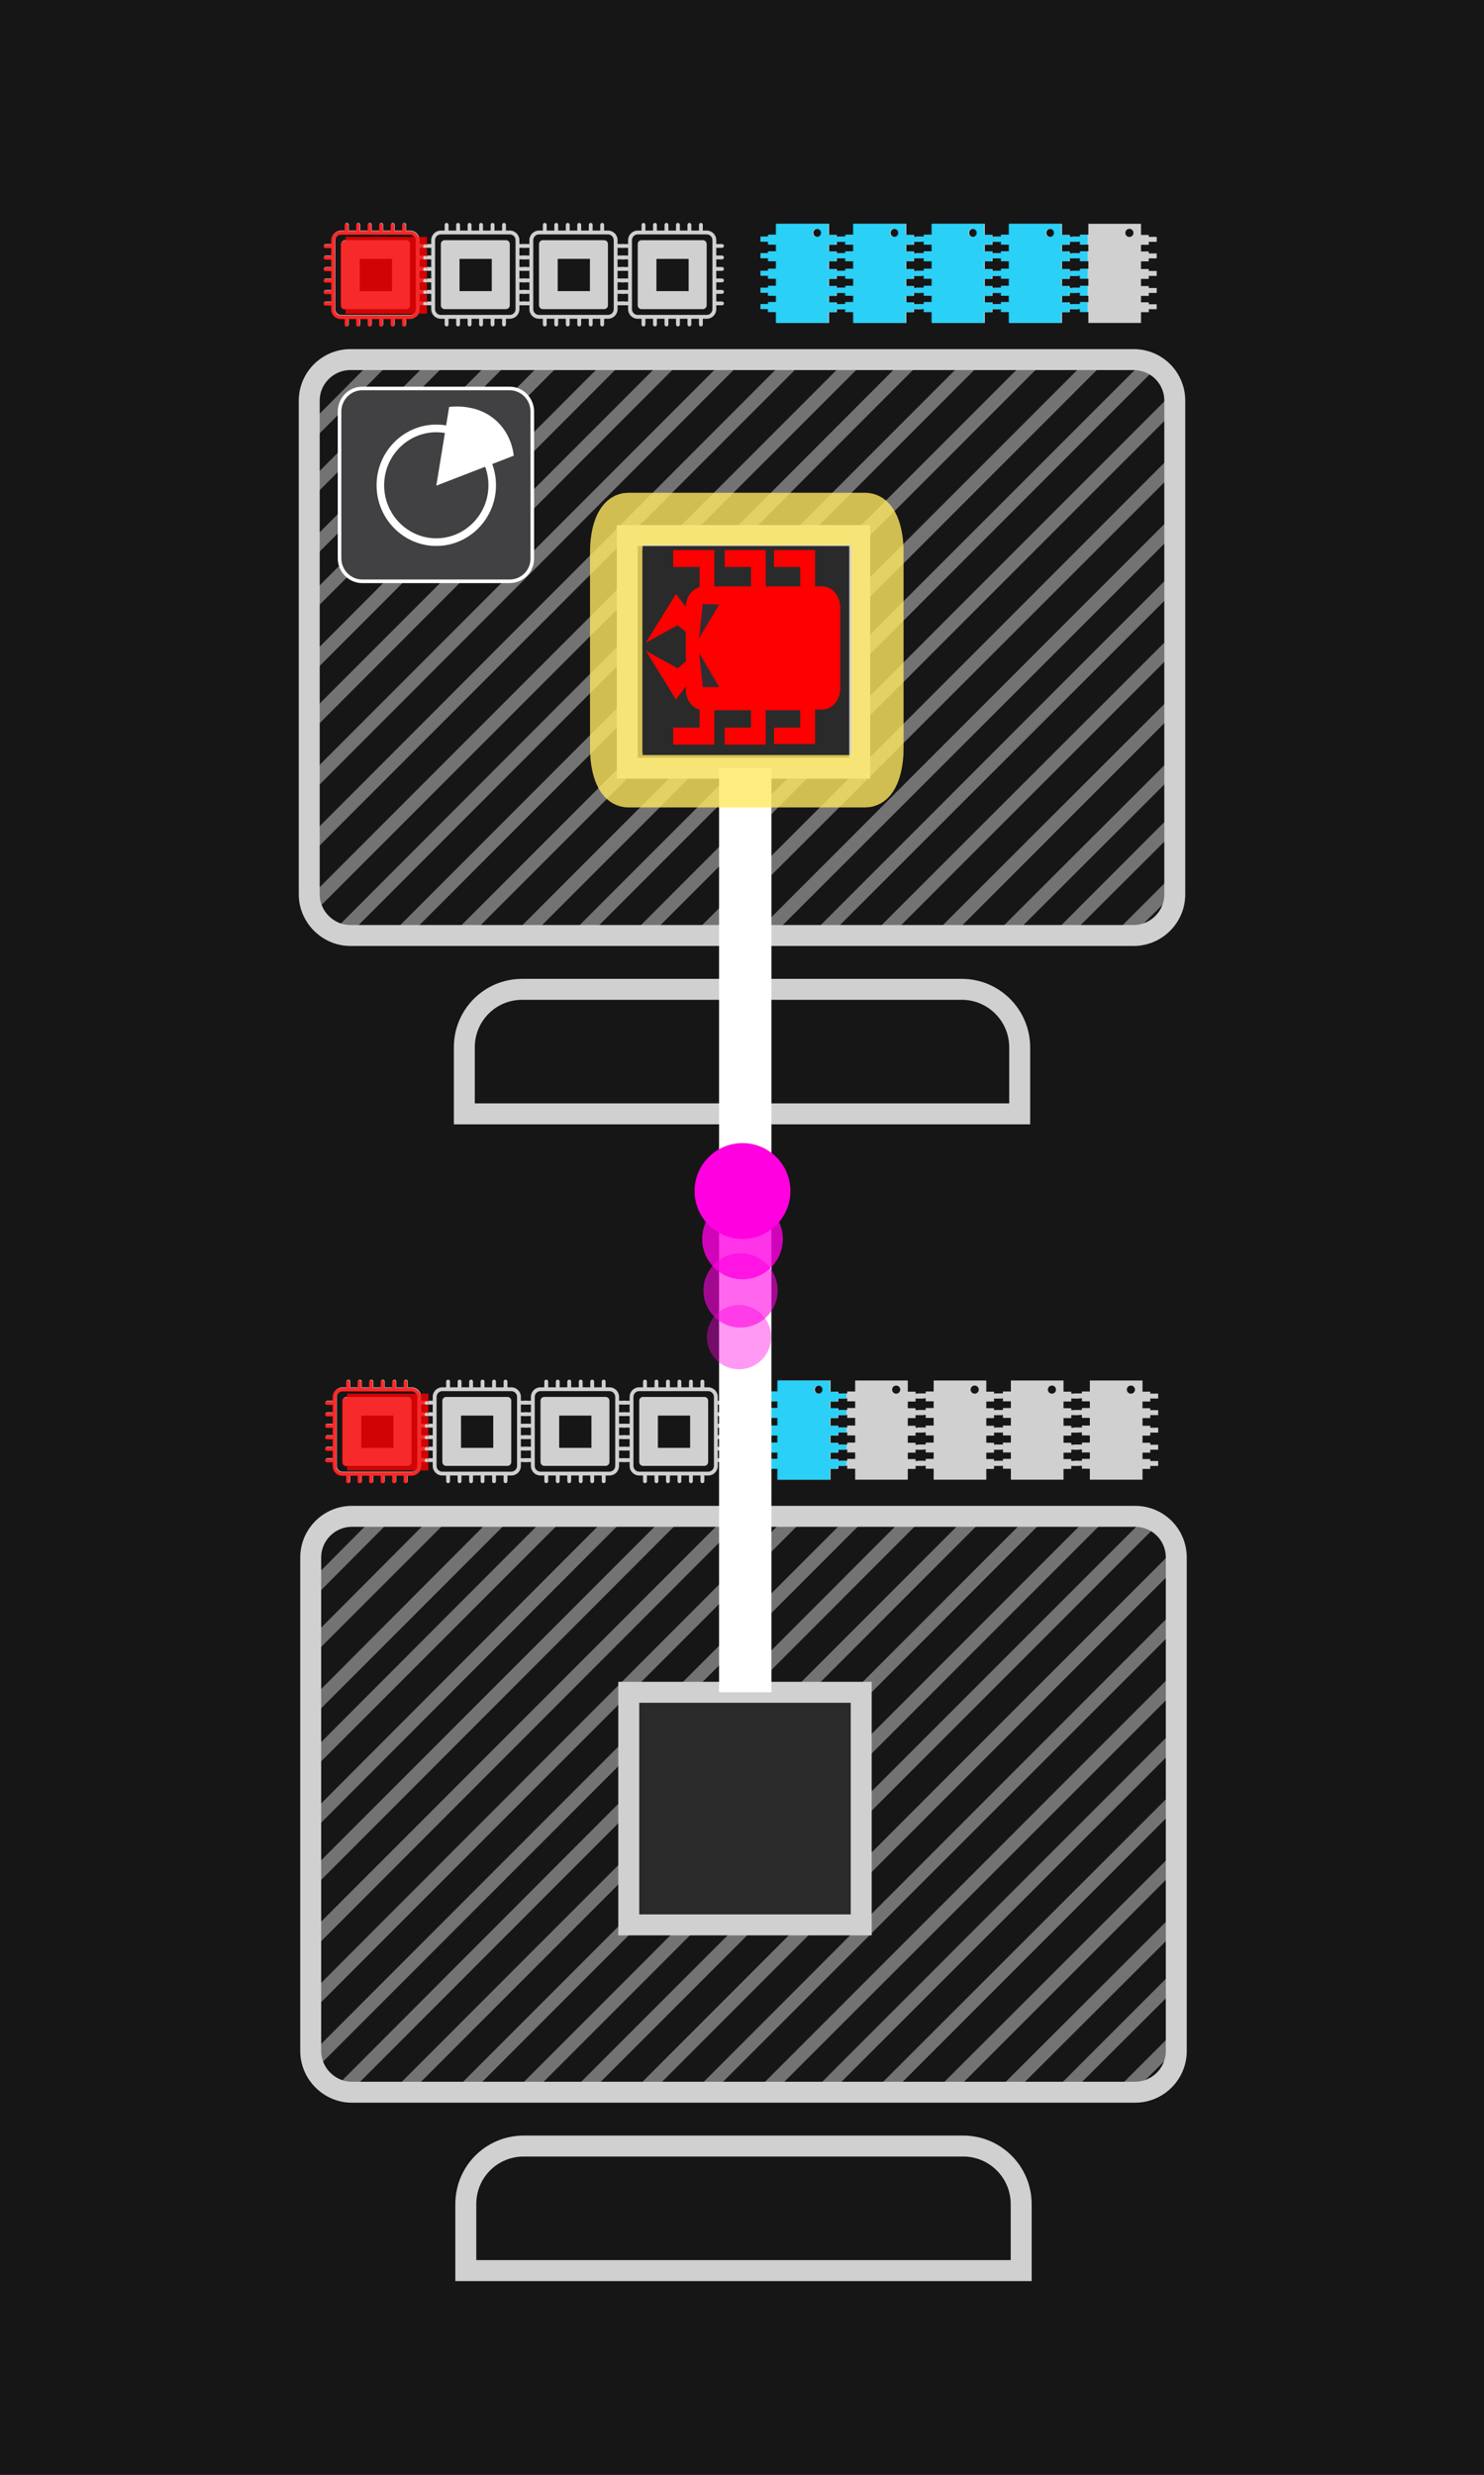 <?xml version="1.0" encoding="utf-8"?>
<!-- Generator: Adobe Illustrator 16.0.3, SVG Export Plug-In . SVG Version: 6.00 Build 0)  -->
<!DOCTYPE svg PUBLIC "-//W3C//DTD SVG 1.1//EN" "http://www.w3.org/Graphics/SVG/1.1/DTD/svg11.dtd">
<svg version="1.1" xmlns="http://www.w3.org/2000/svg" xmlns:xlink="http://www.w3.org/1999/xlink" x="0px" y="0px"
	 width="850.394px" height="1417.323px" viewBox="89.816 95.016 850.394 1417.323"
	 enable-background="new 89.816 95.016 850.394 1417.323" xml:space="preserve">
<rect x="89.816" y="95.016" width="850.394" height="1417.323" fill="#333333" stroke="none"/>
<g id="Layer_4">
	<g id="Layer_3">
		<rect x="-902.307" y="-903.733" fill="#161616" stroke="#FFFFFF" stroke-miterlimit="10" width="2834.646" height="2834.646"/>
	</g>
</g>
<g id="Layer_1">
	<g id="Workstation_1_" opacity="0.8">
		<g id="Group">
			<g id="Outline">
				<path fill="none" stroke="#FFFFFF" stroke-width="12" stroke-miterlimit="10" d="M739.459,630.771H290.575
					c-12.85,0-23.558-10.707-23.558-23.557V324.522c0-13.065,10.708-23.56,23.559-23.56h448.883c13.062,0,23.559,10.49,23.559,23.56
					v282.688C763.017,620.275,752.307,630.771,739.459,630.771z"/>
				<path fill="none" stroke="#FFFFFF" stroke-width="12" stroke-miterlimit="10" d="M640.942,661.607H515.017h-125.93
					c-18.412,0-33.193,14.779-33.193,33.197v38.121h159.123H674.14v-38.121C674.139,676.598,659.358,661.607,640.942,661.607z"/>
			</g>
			<g id="Fill" opacity="0.5">
				<path fill="none" stroke="#FFFFFF" stroke-width="4" stroke-miterlimit="10" d="M583.547,300.965h-5.567L267.451,611.498
					c0.209,1.496,0.637,2.785,1.28,4.283L583.547,300.965z"/>
				<polygon fill="none" stroke="#FFFFFF" stroke-width="4" stroke-miterlimit="10" points="548.427,300.965 542.856,300.965 
					267.017,577.014 267.017,582.369 				"/>
				<polygon fill="none" stroke="#FFFFFF" stroke-width="4" stroke-miterlimit="10" points="513.302,300.965 507.947,300.965 
					267.017,541.895 267.017,547.461 				"/>
				<path fill="none" stroke="#FFFFFF" stroke-width="4" stroke-miterlimit="10" d="M616.098,300.965h-5.563L282.44,629.486
					c1.281,0.434,2.778,0.854,4.283,1.068L616.098,300.965z"/>
				<polygon fill="none" stroke="#FFFFFF" stroke-width="4" stroke-miterlimit="10" points="651.226,300.965 645.862,300.965 
					316.063,630.771 321.417,630.771 				"/>
				<polygon fill="none" stroke="#FFFFFF" stroke-width="4" stroke-miterlimit="10" points="380.095,300.965 374.531,300.965 
					267.017,408.686 267.017,414.039 				"/>
				<polygon fill="none" stroke="#FFFFFF" stroke-width="4" stroke-miterlimit="10" points="478.182,300.965 472.828,300.965 
					267.017,506.772 267.017,512.341 				"/>
				<polygon fill="none" stroke="#FFFFFF" stroke-width="4" stroke-miterlimit="10" points="267.017,340.797 267.017,346.365 
					312.208,300.965 306.637,300.965 				"/>
				<polygon fill="none" stroke="#FFFFFF" stroke-width="4" stroke-miterlimit="10" points="686.344,300.965 680.989,300.965 
					351.184,630.771 356.538,630.771 				"/>
				<polygon fill="none" stroke="#FFFFFF" stroke-width="4" stroke-miterlimit="10" points="410.504,300.965 404.94,300.965 
					267.017,439.098 267.017,444.452 				"/>
				<polygon fill="none" stroke="#FFFFFF" stroke-width="4" stroke-miterlimit="10" points="445.414,300.965 440.06,300.965 
					267.017,474.218 267.017,479.571 				"/>
				<polygon fill="none" stroke="#FFFFFF" stroke-width="4" stroke-miterlimit="10" points="344.976,300.965 339.405,300.965 
					267.017,373.563 267.017,378.916 				"/>
				<polygon fill="none" stroke="#FFFFFF" stroke-width="4" stroke-miterlimit="10" points="763.017,500.348 763.017,494.993 
					627.024,630.771 632.588,630.771 				"/>
				<polygon fill="none" stroke="#FFFFFF" stroke-width="4" stroke-miterlimit="10" points="763.017,465.224 763.017,459.871 
					591.896,630.771 597.467,630.771 				"/>
				<polygon fill="none" stroke="#FFFFFF" stroke-width="4" stroke-miterlimit="10" points="763.017,535.469 763.017,530.117 
					662.144,630.771 667.498,630.771 				"/>
				<polygon fill="none" stroke="#FFFFFF" stroke-width="4" stroke-miterlimit="10" points="763.017,603.359 763.017,597.795 
					730.03,630.771 735.385,630.771 				"/>
				<polygon fill="none" stroke="#FFFFFF" stroke-width="4" stroke-miterlimit="10" points="763.017,568.232 763.017,562.668 
					694.911,630.771 700.264,630.771 				"/>
				<path fill="none" stroke="#FFFFFF" stroke-width="4" stroke-miterlimit="10" d="M763.017,327.304v-2.781
					c0-0.856,0-1.716-0.218-2.572L453.979,630.771h5.563L763.017,327.304z"/>
				<polygon fill="none" stroke="#FFFFFF" stroke-width="4" stroke-miterlimit="10" points="763.017,430.315 763.017,424.748 
					556.996,630.771 562.342,630.771 				"/>
				<polygon fill="none" stroke="#FFFFFF" stroke-width="4" stroke-miterlimit="10" points="721.465,300.965 715.899,300.965 
					386.093,630.771 391.664,630.771 				"/>
				<path fill="none" stroke="#FFFFFF" stroke-width="4" stroke-miterlimit="10" d="M751.021,304.174
					c-1.281-0.644-2.359-1.285-3.642-1.713L418.858,630.771h5.563L751.021,304.174z"/>
				<polygon fill="none" stroke="#FFFFFF" stroke-width="4" stroke-miterlimit="10" points="763.017,362.427 763.017,356.86 
					489.1,630.771 494.454,630.771 				"/>
				<polygon fill="none" stroke="#FFFFFF" stroke-width="4" stroke-miterlimit="10" points="763.017,397.549 763.017,391.983 
					524.228,630.771 529.581,630.771 				"/>
			</g>
		</g>
		
			<rect x="449.269" y="401.729" fill="#303030" stroke="#FFFFFF" stroke-width="12" stroke-miterlimit="10" width="133.207" height="133.207"/>
	</g>
	<g id="memory_1_" opacity="0.8">
		<g id="memory">
			<path fill="#FFFFFF" d="M748.103,235.21v-1.714h4.548v-2.828h-4.548v-1.114h-4.438v-6.377h-30.171v6.267h-4.549v1.115h-4.549
				v2.828h4.549v1.713h4.549v3.823h-4.549v1.114h-4.549v2.828h4.549v1.713h4.549v4.387h-4.549v1.114h-4.549v2.83h4.549v1.714h4.549
				v4.104h-4.549v1.115h-4.549v2.828h4.549v1.713h4.549v3.662h-4.549v1.114h-4.549v2.827h4.549v1.715h4.549v6.266h30.17v-6.156
				h4.437v-1.714h4.549v-2.831h-4.549v-1.114h-4.437v-3.661h4.437v-1.713h4.549v-2.828h-4.549v-1.114h-4.437v-4.104h4.437v-1.713
				h4.549v-2.829h-4.549v-1.114h-4.437v-4.387h4.437v-1.713h4.549v-2.828h-4.549v-1.115h-4.437v-3.82h4.438L748.103,235.21
				L748.103,235.21z M737.009,230.717c-1.285,0-2.328-1.042-2.328-2.329c0-1.286,1.043-2.33,2.328-2.33
				c1.287,0,2.33,1.044,2.33,2.33C739.339,229.675,738.296,230.717,737.009,230.717z"/>
		</g>
		<g id="memory_2_">
			<path fill="#FFFFFF" d="M569.358,235.21v-1.714h4.547v-2.828h-4.547v-1.114h-4.438v-6.377h-30.172v6.267H530.2v1.115h-4.549
				v2.828h4.549v1.713h4.549v3.823H530.2v1.114h-4.549v2.828h4.549v1.713h4.549v4.387H530.2v1.114h-4.549v2.83h4.549v1.714h4.549
				v4.104H530.2v1.114h-4.549v2.828h4.549v1.713h4.549v3.662H530.2v1.114h-4.549v2.827h4.549v1.715h4.549v6.266h30.17v-6.155h4.438
				v-1.714h4.549v-2.832h-4.549v-1.113h-4.438v-3.661h4.438v-1.713h4.549v-2.828h-4.549v-1.114h-4.438v-4.104h4.438v-1.713h4.549
				v-2.829h-4.549v-1.114h-4.438v-4.387h4.438v-1.713h4.549v-2.828h-4.549v-1.115h-4.438v-3.82h4.438v-0.003H569.358z
				 M558.265,230.717c-1.285,0-2.328-1.042-2.328-2.329c0-1.286,1.043-2.33,2.328-2.33c1.287,0,2.33,1.044,2.33,2.33
				C560.595,229.675,559.552,230.717,558.265,230.717z"/>
		</g>
		<g id="memory_3_">
			<path fill="#FFFFFF" d="M613.612,235.21v-1.714h4.547v-2.828h-4.547v-1.114h-4.438v-6.377h-30.172v6.267h-4.549v1.115h-4.549
				v2.828h4.549v1.713h4.549v3.823h-4.549v1.114h-4.549v2.828h4.549v1.713h4.549v4.387h-4.549v1.114h-4.549v2.83h4.549v1.714h4.549
				v4.104h-4.549v1.115h-4.549v2.828h4.549v1.713h4.549v3.662h-4.549v1.114h-4.549v2.827h4.549v1.715h4.549v6.266h30.17v-6.156
				h4.438v-1.714h4.549v-2.831h-4.549v-1.114h-4.438v-3.661h4.438v-1.713h4.549v-2.828h-4.549v-1.114h-4.438v-4.104h4.438v-1.713
				h4.549v-2.829h-4.549v-1.114h-4.438v-4.387h4.438v-1.713h4.549v-2.828h-4.549v-1.115h-4.438v-3.82h4.438v-0.003H613.612z
				 M602.519,230.717c-1.285,0-2.328-1.042-2.328-2.329c0-1.286,1.043-2.33,2.328-2.33c1.287,0,2.33,1.044,2.33,2.33
				C604.849,229.675,603.806,230.717,602.519,230.717z"/>
		</g>
		<g id="memory_4_">
			<path fill="#FFFFFF" d="M658.592,235.21v-1.714h4.548v-2.828h-4.548v-1.114h-4.438v-6.377h-30.171v6.267h-4.549v1.115h-4.549
				v2.828h4.549v1.713h4.549v3.823h-4.549v1.114h-4.549v2.828h4.549v1.713h4.549v4.387h-4.549v1.114h-4.549v2.83h4.549v1.714h4.549
				v4.104h-4.549v1.115h-4.549v2.828h4.549v1.713h4.549v3.662h-4.549v1.114h-4.549v2.827h4.549v1.715h4.549v6.266h30.17v-6.156
				h4.437v-1.714h4.549v-2.831h-4.549v-1.114h-4.437v-3.661h4.437v-1.713h4.549v-2.828h-4.549v-1.114h-4.437v-4.104h4.437v-1.713
				h4.549v-2.829h-4.549v-1.114h-4.437v-4.387h4.437v-1.713h4.549v-2.828h-4.549v-1.115h-4.437v-3.82h4.438L658.592,235.21
				L658.592,235.21z M647.498,230.717c-1.285,0-2.328-1.042-2.328-2.329c0-1.286,1.043-2.33,2.328-2.33
				c1.287,0,2.33,1.044,2.33,2.33C649.828,229.675,648.785,230.717,647.498,230.717z"/>
		</g>
		<g id="memory_5_">
			<path fill="#FFFFFF" d="M702.846,235.21v-1.714h4.548v-2.828h-4.548v-1.114h-4.438v-6.377h-30.171v6.267h-4.549v1.115h-4.549
				v2.828h4.549v1.713h4.549v3.823h-4.549v1.114h-4.549v2.828h4.549v1.713h4.549v4.387h-4.549v1.114h-4.549v2.83h4.549v1.714h4.549
				v4.104h-4.549v1.115h-4.549v2.828h4.549v1.713h4.549v3.662h-4.549v1.114h-4.549v2.827h4.549v1.715h4.549v6.266h30.17v-6.156
				h4.437v-1.714h4.549v-2.831h-4.549v-1.114h-4.437v-3.661h4.437v-1.713h4.549v-2.828h-4.549v-1.114h-4.437v-4.104h4.437v-1.713
				h4.549v-2.829h-4.549v-1.114h-4.437v-4.387h4.437v-1.713h4.549v-2.828h-4.549v-1.115h-4.437v-3.82h4.438L702.846,235.21
				L702.846,235.21z M691.752,230.717c-1.285,0-2.328-1.042-2.328-2.329c0-1.286,1.043-2.33,2.328-2.33
				c1.287,0,2.33,1.044,2.33,2.33C694.082,229.675,693.039,230.717,691.752,230.717z"/>
		</g>
	</g>
	<g>
		<defs>
			<rect id="memory_clip" x="525.652" y="222.666" width="187.418" height="57.302"/>
		</defs>
		<clipPath id="memory_clip_1_">
			<use xlink:href="#memory_clip"  overflow="visible"/>
		</clipPath>
		<path id="memory_progress" opacity="0.8" clip-path="url(#memory_clip_1_)" fill="#00CFFF" enable-background="new    " d="
			M747.677,273.812v-1.714h4.549v-2.831h-4.549v-1.114h-4.437v-3.661h4.437v-1.713h4.549v-2.828h-4.549v-1.113h-4.437v-4.104h4.437
			v-1.713h4.549v-2.829h-4.549v-1.114h-4.437v-4.387h4.437v-1.713h4.549v-2.828h-4.549v-1.115h-4.437v-3.819h4.438v-0.003h0.001
			v-1.715h4.548v-2.827h-4.548v-1.114h-4.438v-6.377H713.07v6.267h-4.549v1.115h-4.549v0.109h-1.551v-1.114h-4.438v-6.377h-30.171
			v6.267h-4.549v1.115h-4.549v0.109h-0.548v-1.114h-4.438v-6.377H623.56v6.267h-4.549v1.115h-4.549v0.109h-1.273v-1.114h-4.438
			v-6.377h-30.172v6.267h-4.549v1.115h-4.549v0.109h-0.547v-1.114h-4.438v-6.377h-30.172v6.267h-4.549v1.115h-4.125v2.828h4.125
			v1.713h4.549v3.823h-4.549v1.113h-4.125v2.828h4.125v1.713h4.549v4.388h-4.549v1.113h-4.125v2.83h4.125v1.714h4.549v4.104h-4.549
			v1.114h-4.125v2.828h4.125v1.713h4.549v3.662h-4.549v1.114h-4.125v2.827h4.125v1.715h4.549v6.266h30.17v-6.155h4.438v-1.714h4.549
			v-0.111h0.549v1.715h4.549v6.267h30.17v-6.156h4.438v-1.714h4.549v-0.111h1.275v1.715h4.549v6.267h30.17v-6.156h4.437v-1.714
			h4.549v-0.111h0.55v1.715h4.549v6.267h30.17v-6.156h4.437v-1.714h4.549v-0.111h1.553v1.715h4.549v6.267h30.17v-6.156H747.677z
			 M557.841,230.718c-1.285,0-2.328-1.042-2.328-2.329c0-1.286,1.043-2.33,2.328-2.33c1.287,0,2.33,1.044,2.33,2.33
			C560.171,229.676,559.128,230.718,557.841,230.718z M578.579,268.046h-4.549v1.113h-4.549v0.106h-0.549v-1.113h-4.438v-3.661
			h4.438v-1.713h4.549v-0.107h0.549v1.713h4.549V268.046z M578.579,258.728h-4.549v1.115h-4.549v0.107h-0.549v-1.114h-4.438v-4.104
			h4.438v-1.713h4.549v-0.11h0.549v1.714h4.549V258.728z M578.579,248.966h-4.549v1.113h-4.549v0.111h-0.549v-1.114h-4.438v-4.387
			h4.438v-1.713h4.549v-0.111h0.549v1.713h4.549V248.966z M578.579,238.924h-4.549v1.113h-4.549v0.111h-0.549v-1.115h-4.438v-3.819
			h4.438v-0.003h0.002v-1.715h4.547v-0.108h0.549v1.713h4.549V238.924z M602.095,230.718c-1.285,0-2.328-1.042-2.328-2.329
			c0-1.286,1.043-2.33,2.328-2.33c1.287,0,2.33,1.044,2.33,2.33C604.425,229.676,603.382,230.718,602.095,230.718z M623.56,268.046
			h-4.549v1.113h-4.549v0.107h-1.275v-1.114h-4.438v-3.661h4.438v-1.713h4.549v-0.107h1.275v1.713h4.549V268.046z M623.56,258.728
			h-4.549v1.115h-4.549v0.107h-1.275v-1.113h-4.438v-4.104h4.438v-1.713h4.549v-0.11h1.275v1.714h4.549V258.728z M623.56,248.966
			h-4.549v1.113h-4.549v0.111h-1.275v-1.114h-4.438v-4.387h4.438v-1.713h4.549v-0.111h1.275v1.713h4.549V248.966z M623.56,238.924
			h-4.549v1.113h-4.549v0.111h-1.275v-1.115h-4.438v-3.819h4.438v-0.003h0.002v-1.715h4.547v-0.108h1.275v1.713h4.549V238.924z
			 M647.074,230.718c-1.285,0-2.328-1.042-2.328-2.329c0-1.286,1.043-2.33,2.328-2.33c1.287,0,2.33,1.044,2.33,2.33
			C649.404,229.676,648.361,230.718,647.074,230.718z M667.813,268.046h-4.549v1.113h-4.549v0.107h-0.55v-1.114h-4.437v-3.661h4.437
			v-1.713h4.549v-0.107h0.55v1.713h4.549V268.046z M667.813,258.728h-4.549v1.115h-4.549v0.107h-0.55v-1.113h-4.437v-4.104h4.437
			v-1.713h4.549v-0.11h0.55v1.714h4.549V258.728z M667.813,248.966h-4.549v1.113h-4.549v0.111h-0.55v-1.114h-4.437v-4.387h4.437
			v-1.713h4.549v-0.111h0.55v1.713h4.549V248.966z M667.813,238.924h-4.549v1.113h-4.549v0.111h-0.55v-1.115h-4.437v-3.819h4.438
			v-0.003h0.001v-1.715h4.548v-0.108h0.549v1.713h4.549V238.924z M691.328,230.718c-1.285,0-2.328-1.042-2.328-2.329
			c0-1.286,1.043-2.33,2.328-2.33c1.287,0,2.33,1.044,2.33,2.33C693.658,229.676,692.615,230.718,691.328,230.718z M713.07,268.046
			h-4.549v1.113h-4.549v0.107h-1.553v-1.114h-4.437v-3.661h4.437v-1.713h4.549v-0.107h1.553v1.713h4.549V268.046z M713.07,258.728
			h-4.549v1.115h-4.549v0.107h-1.553v-1.113h-4.437v-4.104h4.437v-1.713h4.549v-0.11h1.553v1.714h4.549V258.728z M713.07,248.966
			h-4.549v1.113h-4.549v0.111h-1.553v-1.114h-4.437v-4.387h4.437v-1.713h4.549v-0.111h1.553v1.713h4.549V248.966z M713.07,238.924
			h-4.549v1.113h-4.549v0.111h-1.553v-1.115h-4.437v-3.819h4.438v-0.003h0.001v-1.715h4.548v-0.108h1.552v1.713h4.549V238.924z
			 M736.585,230.718c-1.285,0-2.328-1.042-2.328-2.329c0-1.286,1.043-2.33,2.328-2.33c1.287,0,2.33,1.044,2.33,2.33
			C738.915,229.676,737.872,230.718,736.585,230.718z"/>
	</g>
	<g id="cpu_1_" opacity="0.8">
		
			<rect id="cpu_fill" x="288.109" y="230.445" display="none" opacity="0.8" fill="#CE0000" enable-background="new    " width="157.668" height="44"/>
		<g id="cpu_2_">
			<path fill="#FFFFFF" d="M390.747,243.544c0.606,0,1.097-0.492,1.097-1.098c0-0.607-0.491-1.099-1.097-1.099h-3.296v-4.385h3.296
				c0.606,0,1.097-0.492,1.097-1.098c0-0.607-0.491-1.1-1.097-1.1h-3.296v-2.212c0-3.028-2.464-5.492-5.492-5.492h-2.212v-3.293
				c0-0.607-0.491-1.099-1.098-1.099c-0.607,0-1.099,0.491-1.099,1.099v3.293h-4.385v-3.293c0-0.607-0.493-1.099-1.099-1.099
				c-0.606,0-1.099,0.491-1.099,1.099v3.293h-4.385v-3.293c0-0.607-0.491-1.099-1.098-1.099s-1.099,0.491-1.099,1.099v3.293h-4.385
				v-3.293c0-0.607-0.492-1.099-1.099-1.099c-0.606,0-1.099,0.491-1.099,1.099v3.293h-4.385v-3.293c0-0.607-0.492-1.099-1.099-1.099
				c-0.607,0-1.099,0.491-1.099,1.099v3.293h-4.385v-3.293c0-0.607-0.491-1.099-1.099-1.099c-0.606,0-1.099,0.491-1.099,1.099v3.293
				h-2.214c-3.028,0-5.492,2.464-5.492,5.492v2.212h-3.292c-0.607,0-1.099,0.493-1.099,1.1c0,0.606,0.492,1.098,1.099,1.098h3.292
				v4.385h-3.292c-0.607,0-1.099,0.491-1.099,1.099c0,0.606,0.492,1.098,1.099,1.098h3.292v4.385h-3.292
				c-0.607,0-1.099,0.491-1.099,1.098c0,0.607,0.492,1.099,1.099,1.099h3.292v4.384h-3.292c-0.607,0-1.099,0.493-1.099,1.098
				c0,0.607,0.492,1.099,1.099,1.099h3.292v4.385h-3.292c-0.607,0-1.099,0.492-1.099,1.099s0.492,1.098,1.099,1.098h3.292v4.385
				h-3.292c-0.607,0-1.099,0.492-1.099,1.098c0,0.607,0.492,1.099,1.099,1.099h3.292v2.213c0,3.027,2.464,5.491,5.492,5.491h2.214
				v3.293c0,0.607,0.493,1.099,1.099,1.099c0.608,0,1.099-0.492,1.099-1.099v-3.293h4.385v3.293c0,0.607,0.493,1.099,1.099,1.099
				c0.606,0,1.099-0.492,1.099-1.099v-3.293h4.385v3.293c0,0.607,0.492,1.099,1.099,1.099c0.607,0,1.099-0.492,1.099-1.099v-3.293
				h4.385v3.293c0,0.607,0.492,1.099,1.099,1.099s1.098-0.492,1.098-1.099v-3.293h4.385v3.293c0,0.607,0.492,1.099,1.099,1.099
				c0.607,0,1.099-0.492,1.099-1.099v-3.293h4.385v3.293c0,0.607,0.492,1.099,1.099,1.099c0.607,0,1.098-0.492,1.098-1.099v-3.293
				h2.212c3.027,0,5.492-2.464,5.492-5.491v-2.214h3.296c0.606,0,1.097-0.491,1.097-1.099c0-0.606-0.491-1.098-1.097-1.098h-3.296
				v-4.385h3.296c0.606,0,1.097-0.491,1.097-1.098s-0.491-1.099-1.097-1.099h-3.296v-4.384h3.296c0.606,0,1.097-0.493,1.097-1.099
				c0-0.607-0.491-1.099-1.097-1.099h-3.296v-4.385h3.296c0.606,0,1.097-0.491,1.097-1.098s-0.491-1.098-1.097-1.098h-3.296v-4.385
				L390.747,243.544L390.747,243.544z M385.254,272.082c0,1.817-1.479,3.295-3.294,3.295H342.43c-1.817,0-3.295-1.478-3.295-3.295
				v-39.527c0-1.817,1.478-3.295,3.295-3.295h39.529c1.816,0,3.294,1.478,3.294,3.295V272.082L385.254,272.082z"/>
			<path fill="#FFFFFF" d="M379.745,232.57h-35.102c-1.211,0-2.196,0.985-2.196,2.196v35.102c0,1.211,0.986,2.197,2.196,2.197
				h35.102c1.211,0,2.196-0.986,2.196-2.197v-35.102C381.942,233.555,380.956,232.57,379.745,232.57z M371.616,261.738h-18.468
				V243.27h18.468V261.738z"/>
		</g>
		<g id="cpu_3_">
			<path fill="#FFFFFF" d="M447.001,243.541c0.605,0,1.097-0.492,1.097-1.098c0-0.607-0.492-1.099-1.097-1.099h-3.296v-4.385h3.296
				c0.605,0,1.097-0.492,1.097-1.098c0-0.606-0.492-1.099-1.097-1.099h-3.296v-2.213c0-3.028-2.464-5.492-5.492-5.492h-2.212v-3.294
				c0-0.607-0.491-1.099-1.098-1.099c-0.607,0-1.099,0.492-1.099,1.099v3.294h-4.385v-3.294c0-0.607-0.492-1.099-1.099-1.099
				c-0.606,0-1.099,0.492-1.099,1.099v3.294h-4.385v-3.294c0-0.607-0.491-1.099-1.098-1.099c-0.606,0-1.099,0.492-1.099,1.099v3.294
				h-4.384v-3.294c0-0.607-0.492-1.099-1.099-1.099c-0.606,0-1.099,0.492-1.099,1.099v3.294h-4.385v-3.294
				c0-0.607-0.493-1.099-1.098-1.099c-0.607,0-1.099,0.492-1.099,1.099v3.294h-4.385v-3.294c0-0.607-0.492-1.099-1.099-1.099
				c-0.606,0-1.099,0.492-1.099,1.099v3.294h-2.214c-3.028,0-5.492,2.464-5.492,5.492v2.213h-3.293
				c-0.606,0-1.099,0.492-1.099,1.099c0,0.606,0.493,1.098,1.099,1.098h3.293v4.385h-3.293c-0.606,0-1.099,0.492-1.099,1.099
				c0,0.606,0.493,1.098,1.099,1.098h3.293v4.386h-3.293c-0.606,0-1.099,0.491-1.099,1.098c0,0.607,0.493,1.099,1.099,1.099h3.293
				v4.384h-3.293c-0.606,0-1.099,0.493-1.099,1.098c0,0.607,0.493,1.099,1.099,1.099h3.293v4.385h-3.293
				c-0.606,0-1.099,0.492-1.099,1.099s0.493,1.098,1.099,1.098h3.293v4.385h-3.293c-0.606,0-1.099,0.492-1.099,1.098
				c0,0.607,0.493,1.099,1.099,1.099h3.293v2.213c0,3.027,2.463,5.491,5.492,5.491h2.214v3.293c0,0.607,0.492,1.099,1.099,1.099
				c0.607,0,1.099-0.491,1.099-1.099v-3.293h4.385v3.293c0,0.607,0.492,1.099,1.099,1.099c0.605,0,1.098-0.491,1.098-1.099v-3.293
				h4.385v3.293c0,0.607,0.492,1.099,1.099,1.099c0.607,0,1.099-0.491,1.099-1.099v-3.293h4.384v3.293
				c0,0.607,0.493,1.099,1.099,1.099c0.607,0,1.098-0.491,1.098-1.099v-3.293h4.385v3.293c0,0.607,0.493,1.099,1.099,1.099
				c0.608,0,1.099-0.491,1.099-1.099v-3.293h4.385v3.293c0,0.607,0.492,1.099,1.099,1.099c0.607,0,1.098-0.491,1.098-1.099v-3.293
				h2.212c3.027,0,5.492-2.464,5.492-5.491v-2.214h3.296c0.605,0,1.097-0.492,1.097-1.099c0-0.606-0.492-1.098-1.097-1.098h-3.296
				v-4.385h3.296c0.605,0,1.097-0.491,1.097-1.098s-0.492-1.099-1.097-1.099h-3.296v-4.384h3.296c0.605,0,1.097-0.493,1.097-1.099
				c0-0.607-0.492-1.099-1.097-1.099h-3.296v-4.385h3.296c0.605,0,1.097-0.491,1.097-1.098c0-0.606-0.492-1.098-1.097-1.098h-3.296
				v-4.386L447.001,243.541L447.001,243.541z M441.508,272.079c0,1.818-1.479,3.296-3.294,3.296h-39.529
				c-1.817,0-3.295-1.478-3.295-3.296v-39.527c0-1.817,1.478-3.295,3.295-3.295h39.529c1.816,0,3.294,1.478,3.294,3.295V272.079
				L441.508,272.079z"/>
			<path fill="#FFFFFF" d="M435.999,232.567h-35.102c-1.211,0-2.196,0.986-2.196,2.197v35.102c0,1.211,0.986,2.196,2.196,2.196
				h35.102c1.211,0,2.197-0.985,2.197-2.196v-35.102C438.197,233.553,437.21,232.567,435.999,232.567z M427.87,261.735h-18.468
				v-18.468h18.468V261.735z"/>
		</g>
		<g id="cpu_4_">
			<path fill="#FFFFFF" d="M503.566,243.544c0.605,0,1.097-0.492,1.097-1.098c0-0.607-0.491-1.099-1.097-1.099h-3.296v-4.385h3.296
				c0.605,0,1.097-0.492,1.097-1.098c0-0.607-0.491-1.1-1.097-1.1h-3.296v-2.212c0-3.028-2.464-5.492-5.492-5.492h-2.212v-3.293
				c0-0.607-0.491-1.099-1.099-1.099c-0.607,0-1.099,0.491-1.099,1.099v3.293h-4.385v-3.293c0-0.607-0.492-1.099-1.099-1.099
				s-1.099,0.491-1.099,1.099v3.293h-4.385v-3.293c0-0.607-0.491-1.099-1.098-1.099c-0.606,0-1.099,0.491-1.099,1.099v3.293h-4.385
				v-3.293c0-0.607-0.492-1.099-1.099-1.099c-0.606,0-1.099,0.491-1.099,1.099v3.293h-4.385v-3.293c0-0.607-0.492-1.099-1.098-1.099
				c-0.607,0-1.099,0.491-1.099,1.099v3.293h-4.385v-3.293c0-0.607-0.491-1.099-1.099-1.099c-0.606,0-1.099,0.491-1.099,1.099v3.293
				h-2.214c-3.028,0-5.492,2.464-5.492,5.492v2.212h-3.293c-0.606,0-1.099,0.493-1.099,1.1c0,0.606,0.492,1.098,1.099,1.098h3.293
				v4.385h-3.293c-0.606,0-1.099,0.491-1.099,1.099c0,0.606,0.492,1.098,1.099,1.098h3.293v4.385h-3.293
				c-0.606,0-1.099,0.491-1.099,1.098c0,0.607,0.492,1.099,1.099,1.099h3.293v4.384h-3.293c-0.606,0-1.099,0.492-1.099,1.098
				c0,0.606,0.492,1.099,1.099,1.099h3.293v4.385h-3.293c-0.606,0-1.099,0.492-1.099,1.099s0.492,1.098,1.099,1.098h3.293v4.385
				h-3.293c-0.606,0-1.099,0.492-1.099,1.098c0,0.607,0.492,1.099,1.099,1.099h3.293v2.213c0,3.027,2.464,5.491,5.492,5.491h2.214
				v3.294c0,0.607,0.492,1.099,1.099,1.099c0.607,0,1.099-0.492,1.099-1.099v-3.294h4.385v3.294c0,0.607,0.492,1.099,1.099,1.099
				c0.606,0,1.098-0.492,1.098-1.099v-3.294h4.385v3.294c0,0.607,0.493,1.099,1.099,1.099c0.607,0,1.099-0.492,1.099-1.099v-3.294
				h4.385v3.294c0,0.607,0.492,1.099,1.099,1.099c0.607,0,1.098-0.492,1.098-1.099v-3.294h4.385v3.294
				c0,0.607,0.492,1.099,1.099,1.099c0.607,0,1.099-0.492,1.099-1.099v-3.294h4.385v3.294c0,0.607,0.492,1.099,1.099,1.099
				c0.608,0,1.099-0.492,1.099-1.099v-3.294h2.212c3.028,0,5.492-2.464,5.492-5.491v-2.214h3.296c0.605,0,1.097-0.491,1.097-1.099
				c0-0.606-0.491-1.098-1.097-1.098h-3.296v-4.385h3.296c0.605,0,1.097-0.491,1.097-1.098s-0.491-1.099-1.097-1.099h-3.296v-4.384
				h3.296c0.605,0,1.097-0.493,1.097-1.099c0-0.606-0.491-1.099-1.097-1.099h-3.296v-4.384h3.296c0.605,0,1.097-0.491,1.097-1.098
				s-0.491-1.098-1.097-1.098h-3.296v-4.385L503.566,243.544L503.566,243.544z M498.073,272.082c0,1.817-1.479,3.295-3.295,3.295
				H455.25c-1.818,0-3.296-1.478-3.296-3.295v-39.527c0-1.817,1.478-3.295,3.296-3.295h39.529c1.817,0,3.295,1.478,3.295,3.295
				V272.082L498.073,272.082z"/>
			<path fill="#FFFFFF" d="M492.564,232.57h-35.102c-1.211,0-2.196,0.985-2.196,2.196v35.102c0,1.211,0.986,2.197,2.196,2.197
				h35.102c1.211,0,2.196-0.986,2.196-2.197v-35.102C494.762,233.555,493.775,232.57,492.564,232.57z M484.435,261.738h-18.468
				V243.27h18.468V261.738z"/>
		</g>
		<g id="cpu">
			<path fill="#FFFFFF" d="M333.581,243.542c0.604,0,1.097-0.492,1.097-1.098c0-0.608-0.493-1.099-1.097-1.099h-3.296v-4.385h3.296
				c0.604,0,1.097-0.492,1.097-1.098c0-0.607-0.493-1.099-1.097-1.099h-3.296v-2.213c0-3.028-2.465-5.492-5.492-5.492h-2.212v-3.294
				c0-0.607-0.491-1.099-1.098-1.099c-0.606,0-1.099,0.492-1.099,1.099v3.294h-4.385v-3.294c0-0.607-0.492-1.099-1.099-1.099
				c-0.606,0-1.099,0.492-1.099,1.099v3.294h-4.385v-3.294c0-0.607-0.491-1.099-1.098-1.099c-0.606,0-1.099,0.492-1.099,1.099v3.294
				h-4.384v-3.294c0-0.607-0.492-1.099-1.099-1.099c-0.606,0-1.099,0.492-1.099,1.099v3.294h-4.384v-3.294
				c0-0.607-0.493-1.099-1.098-1.099c-0.608,0-1.099,0.492-1.099,1.099v3.294h-4.385v-3.294c0-0.607-0.492-1.099-1.099-1.099
				s-1.099,0.492-1.099,1.099v3.294h-2.214c-3.028,0-5.492,2.464-5.492,5.492v2.213h-3.293c-0.606,0-1.099,0.492-1.099,1.099
				c0,0.606,0.493,1.098,1.099,1.098h3.293v4.385h-3.293c-0.606,0-1.099,0.491-1.099,1.099c0,0.606,0.493,1.098,1.099,1.098h3.293
				v4.385h-3.293c-0.606,0-1.099,0.492-1.099,1.098c0,0.607,0.493,1.099,1.099,1.099h3.293v4.384h-3.293
				c-0.606,0-1.099,0.492-1.099,1.099s0.493,1.099,1.099,1.099h3.293v4.384h-3.293c-0.606,0-1.099,0.492-1.099,1.099
				s0.493,1.098,1.099,1.098h3.293v4.385h-3.293c-0.606,0-1.099,0.492-1.099,1.098c0,0.608,0.493,1.099,1.099,1.099h3.293v2.213
				c0,3.028,2.464,5.492,5.492,5.492h2.214v3.293c0,0.607,0.492,1.099,1.099,1.099s1.099-0.492,1.099-1.099v-3.293h4.385v3.293
				c0,0.607,0.492,1.099,1.099,1.099c0.605,0,1.098-0.492,1.098-1.099v-3.293h4.384v3.293c0,0.607,0.493,1.099,1.099,1.099
				c0.607,0,1.099-0.492,1.099-1.099v-3.293h4.384v3.293c0,0.607,0.493,1.099,1.099,1.099c0.607,0,1.098-0.492,1.098-1.099v-3.293
				h4.385v3.293c0,0.607,0.493,1.099,1.099,1.099c0.607,0,1.099-0.492,1.099-1.099v-3.293h4.385v3.293
				c0,0.607,0.493,1.099,1.099,1.099c0.607,0,1.098-0.492,1.098-1.099v-3.293h2.212c3.027,0,5.492-2.464,5.492-5.492v-2.214h3.296
				c0.604,0,1.097-0.491,1.097-1.099c0-0.606-0.493-1.098-1.097-1.098h-3.296v-4.385h3.296c0.604,0,1.097-0.491,1.097-1.098
				s-0.493-1.099-1.097-1.099h-3.296v-4.384h3.296c0.604,0,1.097-0.492,1.097-1.099s-0.493-1.099-1.097-1.099h-3.296v-4.385h3.296
				c0.604,0,1.097-0.491,1.097-1.098c0-0.606-0.493-1.098-1.097-1.098h-3.296v-4.386L333.581,243.542L333.581,243.542z
				 M328.087,272.08c0,1.817-1.479,3.295-3.295,3.295h-39.529c-1.817,0-3.295-1.478-3.295-3.295v-39.527
				c0-1.817,1.478-3.295,3.295-3.295h39.529c1.817,0,3.295,1.478,3.295,3.295V272.08L328.087,272.08z"/>
			<path fill="#FFFFFF" d="M322.579,232.568h-35.102c-1.211,0-2.196,0.986-2.196,2.197v35.102c0,1.211,0.985,2.196,2.196,2.196
				h35.102c1.21,0,2.197-0.985,2.197-2.196v-35.102C324.776,233.554,323.789,232.568,322.579,232.568z M314.45,261.736h-18.468
				v-18.468h18.468V261.736z"/>
		</g>
		
			<rect id="cpu_back" x="288.109" y="230.445" display="none" opacity="0.5" fill="#FFFFFF" enable-background="new    " width="207.771" height="44"/>
	</g>
	<g>
		<defs>
			<rect id="cpu_clip" x="273.862" y="222.666" width="60.593" height="59.298"/>
		</defs>
		<clipPath id="cpu_clip_1_">
			<use xlink:href="#cpu_clip"  overflow="visible"/>
		</clipPath>
		<path id="cpu_progress" opacity="0.8" clip-path="url(#cpu_clip_1_)" fill="#FF0000" d="M287.887,230.7h157.668v44H287.887V230.7z
			 M390.524,243.8c0.606,0,1.097-0.492,1.097-1.099c0-0.607-0.49-1.099-1.097-1.099h-3.296v-4.385h3.296
			c0.606,0,1.097-0.491,1.097-1.098s-0.49-1.1-1.097-1.1h-3.296v-2.212c0-3.028-2.464-5.492-5.492-5.492h-2.212v-3.293
			c0-0.607-0.491-1.099-1.098-1.099c-0.607,0-1.099,0.491-1.099,1.099v3.293h-4.385v-3.293c0-0.607-0.493-1.099-1.099-1.099
			c-0.606,0-1.099,0.491-1.099,1.099v3.293h-4.385v-3.293c0-0.607-0.491-1.099-1.098-1.099s-1.099,0.491-1.099,1.099v3.293h-4.385
			v-3.293c0-0.607-0.492-1.099-1.099-1.099c-0.606,0-1.099,0.491-1.099,1.099v3.293h-4.385v-3.293c0-0.607-0.492-1.099-1.099-1.099
			c-0.607,0-1.099,0.491-1.099,1.099v3.293h-4.385v-3.293c0-0.607-0.491-1.099-1.099-1.099c-0.606,0-1.099,0.491-1.099,1.099v3.293
			h-2.214c-3.028,0-5.492,2.464-5.492,5.492v2.212h-3.292c-0.607,0-1.099,0.493-1.099,1.1s0.492,1.098,1.099,1.098h3.292v4.385
			h-3.292c-0.607,0-1.099,0.491-1.099,1.099c0,0.606,0.492,1.099,1.099,1.099h3.292v4.385h-3.292c-0.607,0-1.099,0.491-1.099,1.098
			c0,0.607,0.492,1.1,1.099,1.1h3.292v4.384h-3.292c-0.607,0-1.099,0.493-1.099,1.098c0,0.607,0.492,1.099,1.099,1.099h3.292v4.386
			h-3.292c-0.607,0-1.099,0.491-1.099,1.099c0,0.606,0.492,1.098,1.099,1.098h3.292v4.385h-3.292c-0.607,0-1.099,0.492-1.099,1.098
			c0,0.607,0.492,1.099,1.099,1.099h3.292v2.214c0,3.027,2.464,5.491,5.492,5.491h2.214v3.293c0,0.607,0.493,1.099,1.099,1.099
			c0.608,0,1.099-0.491,1.099-1.099v-3.293H351v3.293c0,0.607,0.493,1.099,1.099,1.099c0.606,0,1.099-0.491,1.099-1.099v-3.293
			h4.385v3.293c0,0.607,0.492,1.099,1.099,1.099c0.607,0,1.099-0.491,1.099-1.099v-3.293h4.385v3.293
			c0,0.607,0.492,1.099,1.099,1.099s1.098-0.491,1.098-1.099v-3.293h4.385v3.293c0,0.607,0.492,1.099,1.099,1.099
			c0.607,0,1.099-0.491,1.099-1.099v-3.293h4.385v3.293c0,0.607,0.492,1.099,1.099,1.099c0.607,0,1.098-0.491,1.098-1.099v-3.293
			h2.212c3.027,0,5.492-2.464,5.492-5.491v-2.215h3.296c0.606,0,1.097-0.49,1.097-1.099c0-0.605-0.49-1.098-1.097-1.098h-3.296
			v-4.385h3.296c0.606,0,1.097-0.491,1.097-1.098c0-0.607-0.49-1.099-1.097-1.099h-3.296v-4.385h3.296
			c0.606,0,1.097-0.493,1.097-1.099c0-0.606-0.49-1.099-1.097-1.099h-3.296v-4.385h3.296c0.606,0,1.097-0.491,1.097-1.098
			c0-0.607-0.49-1.099-1.097-1.099h-3.296v-4.385L390.524,243.8L390.524,243.8z M385.031,272.337c0,1.817-1.479,3.295-3.294,3.295
			h-39.529c-1.817,0-3.295-1.478-3.295-3.295V232.81c0-1.817,1.478-3.295,3.295-3.295h39.529c1.816,0,3.294,1.478,3.294,3.295
			V272.337L385.031,272.337z M379.522,232.825h-35.102c-1.211,0-2.196,0.985-2.196,2.196v35.102c0,1.211,0.986,2.197,2.196,2.197
			h35.102c1.211,0,2.196-0.986,2.196-2.197v-35.102C381.72,233.811,380.733,232.825,379.522,232.825z M371.394,261.994h-18.468
			v-18.469h18.468V261.994z M446.779,243.797c0.604,0,1.096-0.492,1.096-1.098c0-0.607-0.491-1.099-1.096-1.099h-3.297v-4.386h3.297
			c0.604,0,1.096-0.491,1.096-1.098s-0.491-1.099-1.096-1.099h-3.297v-2.213c0-3.027-2.465-5.491-5.492-5.491h-2.212v-3.294
			c0-0.607-0.491-1.099-1.099-1.099c-0.606,0-1.098,0.491-1.098,1.099v3.294h-4.386v-3.294c0-0.607-0.491-1.099-1.099-1.099
			c-0.605,0-1.099,0.491-1.099,1.099v3.294h-4.385v-3.294c0-0.607-0.491-1.099-1.099-1.099c-0.605,0-1.098,0.491-1.098,1.099v3.294
			h-4.385v-3.294c0-0.607-0.492-1.099-1.099-1.099s-1.099,0.491-1.099,1.099v3.294h-4.385v-3.294c0-0.607-0.492-1.099-1.098-1.099
			c-0.607,0-1.1,0.491-1.1,1.099v3.294h-4.385v-3.294c0-0.607-0.491-1.099-1.098-1.099c-0.607,0-1.1,0.491-1.1,1.099v3.294h-2.214
			c-3.028,0-5.491,2.464-5.491,5.491v2.213h-3.294c-0.606,0-1.099,0.492-1.099,1.099s0.493,1.098,1.099,1.098h3.294v4.386h-3.294
			c-0.606,0-1.099,0.491-1.099,1.099c0,0.605,0.493,1.098,1.099,1.098h3.294v4.386h-3.294c-0.606,0-1.099,0.491-1.099,1.098
			s0.493,1.099,1.099,1.099h3.294v4.384h-3.294c-0.606,0-1.099,0.493-1.099,1.099c0,0.606,0.493,1.099,1.099,1.099h3.294v4.385
			h-3.294c-0.606,0-1.099,0.491-1.099,1.099c0,0.606,0.493,1.098,1.099,1.098h3.294v4.385h-3.294c-0.606,0-1.099,0.492-1.099,1.099
			c0,0.607,0.493,1.099,1.099,1.099h3.294v2.213c0,3.027,2.463,5.491,5.491,5.491h2.214v3.293c0,0.607,0.492,1.099,1.1,1.099
			c0.606,0,1.098-0.491,1.098-1.099v-3.293h4.385v3.293c0,0.607,0.492,1.099,1.1,1.099c0.605,0,1.098-0.491,1.098-1.099v-3.293
			h4.385v3.293c0,0.607,0.492,1.099,1.099,1.099s1.099-0.491,1.099-1.099v-3.293h4.385v3.293c0,0.607,0.492,1.099,1.098,1.099
			c0.607,0,1.099-0.491,1.099-1.099v-3.293h4.385v3.293c0,0.607,0.493,1.099,1.099,1.099c0.607,0,1.099-0.491,1.099-1.099v-3.293
			h4.386v3.293c0,0.607,0.491,1.099,1.098,1.099c0.607,0,1.099-0.491,1.099-1.099v-3.293h2.212c3.027,0,5.492-2.464,5.492-5.491
			v-2.214h3.297c0.604,0,1.096-0.491,1.096-1.099c0-0.606-0.491-1.099-1.096-1.099h-3.297v-4.385h3.297
			c0.604,0,1.096-0.491,1.096-1.098c0-0.607-0.491-1.099-1.096-1.099h-3.297v-4.384h3.297c0.604,0,1.096-0.493,1.096-1.099
			c0-0.607-0.491-1.1-1.096-1.1h-3.297v-4.385h3.297c0.604,0,1.096-0.491,1.096-1.098s-0.491-1.098-1.096-1.098h-3.297v-4.386
			L446.779,243.797L446.779,243.797z M441.285,272.334c0,1.818-1.479,3.296-3.295,3.296h-39.529c-1.816,0-3.295-1.478-3.295-3.296
			v-39.527c0-1.817,1.479-3.295,3.295-3.295h39.529c1.816,0,3.295,1.478,3.295,3.295V272.334L441.285,272.334z M435.776,232.822
			h-35.102c-1.211,0-2.196,0.986-2.196,2.197v35.102c0,1.211,0.986,2.196,2.196,2.196h35.102c1.212,0,2.196-0.985,2.196-2.196
			V235.02C437.975,233.809,436.988,232.822,435.776,232.822z M427.647,261.991H409.18v-18.468h18.468V261.991z M503.344,243.8
			c0.605,0,1.097-0.492,1.097-1.099c0-0.607-0.491-1.099-1.097-1.099h-3.296v-4.385h3.296c0.605,0,1.097-0.491,1.097-1.098
			s-0.491-1.1-1.097-1.1h-3.296v-2.212c0-3.028-2.464-5.492-5.492-5.492h-2.212v-3.293c0-0.607-0.49-1.099-1.099-1.099
			c-0.606,0-1.099,0.491-1.099,1.099v3.293h-4.385v-3.293c0-0.607-0.492-1.099-1.099-1.099s-1.099,0.491-1.099,1.099v3.293h-4.385
			v-3.293c0-0.607-0.491-1.099-1.098-1.099c-0.607,0-1.1,0.491-1.1,1.099v3.293h-4.385v-3.293c0-0.607-0.491-1.099-1.098-1.099
			s-1.1,0.491-1.1,1.099v3.293h-4.385v-3.293c0-0.607-0.492-1.099-1.098-1.099c-0.607,0-1.099,0.491-1.099,1.099v3.293h-4.385
			v-3.293c0-0.607-0.491-1.099-1.099-1.099c-0.606,0-1.099,0.491-1.099,1.099v3.293h-2.214c-3.028,0-5.492,2.464-5.492,5.492v2.212
			h-3.293c-0.606,0-1.099,0.493-1.099,1.1s0.492,1.098,1.099,1.098h3.293v4.385h-3.293c-0.606,0-1.099,0.491-1.099,1.099
			c0,0.606,0.492,1.099,1.099,1.099h3.293v4.385h-3.293c-0.606,0-1.099,0.491-1.099,1.098c0,0.607,0.492,1.1,1.099,1.1h3.293v4.384
			h-3.293c-0.606,0-1.099,0.492-1.099,1.099s0.492,1.099,1.099,1.099h3.293v4.385h-3.293c-0.606,0-1.099,0.491-1.099,1.099
			c0,0.606,0.492,1.098,1.099,1.098h3.293v4.385h-3.293c-0.606,0-1.099,0.492-1.099,1.098c0,0.607,0.492,1.099,1.099,1.099h3.293
			v2.214c0,3.027,2.464,5.491,5.492,5.491h2.214v3.294c0,0.606,0.492,1.099,1.099,1.099c0.607,0,1.099-0.492,1.099-1.099v-3.294
			h4.385v3.294c0,0.606,0.492,1.099,1.099,1.099c0.605,0,1.098-0.492,1.098-1.099v-3.294h4.385v3.294c0,0.606,0.493,1.099,1.1,1.099
			s1.098-0.492,1.098-1.099v-3.294h4.385v3.294c0,0.606,0.492,1.099,1.1,1.099c0.606,0,1.098-0.492,1.098-1.099v-3.294h4.385v3.294
			c0,0.606,0.492,1.099,1.099,1.099c0.607,0,1.099-0.492,1.099-1.099v-3.294h4.385v3.294c0,0.606,0.492,1.099,1.099,1.099
			c0.608,0,1.099-0.492,1.099-1.099v-3.294h2.212c3.028,0,5.492-2.464,5.492-5.491v-2.215h3.296c0.605,0,1.097-0.49,1.097-1.099
			c0-0.605-0.491-1.098-1.097-1.098h-3.296v-4.385h3.296c0.605,0,1.097-0.491,1.097-1.098c0-0.607-0.491-1.099-1.097-1.099h-3.296
			v-4.385h3.296c0.605,0,1.097-0.492,1.097-1.099s-0.491-1.099-1.097-1.099h-3.296v-4.385h3.296c0.605,0,1.097-0.491,1.097-1.098
			c0-0.607-0.491-1.099-1.097-1.099h-3.296v-4.385L503.344,243.8L503.344,243.8z M497.851,272.337c0,1.817-1.479,3.295-3.295,3.295
			h-39.528c-1.818,0-3.297-1.478-3.297-3.295V232.81c0-1.817,1.479-3.295,3.297-3.295h39.528c1.817,0,3.295,1.478,3.295,3.295
			V272.337L497.851,272.337z M492.342,232.825H457.24c-1.211,0-2.196,0.985-2.196,2.196v35.102c0,1.211,0.985,2.197,2.196,2.197
			h35.102c1.211,0,2.196-0.986,2.196-2.197v-35.102C494.539,233.811,493.553,232.825,492.342,232.825z M484.213,261.994h-18.469
			v-18.469h18.469V261.994z M333.358,243.798c0.604,0,1.097-0.492,1.097-1.098c0-0.608-0.493-1.099-1.097-1.099h-3.296v-4.386h3.296
			c0.604,0,1.097-0.491,1.097-1.098s-0.493-1.099-1.097-1.099h-3.296v-2.213c0-3.027-2.465-5.491-5.492-5.491h-2.212v-3.294
			c0-0.607-0.491-1.099-1.098-1.099c-0.606,0-1.099,0.491-1.099,1.099v3.294h-4.385v-3.294c0-0.607-0.492-1.099-1.099-1.099
			c-0.606,0-1.099,0.491-1.099,1.099v3.294h-4.385v-3.294c0-0.607-0.491-1.099-1.098-1.099c-0.606,0-1.099,0.491-1.099,1.099v3.294
			h-4.384v-3.294c0-0.607-0.492-1.099-1.099-1.099c-0.606,0-1.099,0.491-1.099,1.099v3.294h-4.384v-3.294
			c0-0.607-0.493-1.099-1.098-1.099c-0.608,0-1.099,0.491-1.099,1.099v3.294h-4.385v-3.294c0-0.607-0.492-1.099-1.099-1.099
			s-1.099,0.491-1.099,1.099v3.294h-2.214c-3.028,0-5.492,2.464-5.492,5.491v2.213h-3.293c-0.606,0-1.099,0.492-1.099,1.099
			s0.493,1.098,1.099,1.098h3.293v4.386h-3.293c-0.606,0-1.099,0.49-1.099,1.099c0,0.605,0.493,1.098,1.099,1.098h3.293v4.385
			h-3.293c-0.606,0-1.099,0.492-1.099,1.099s0.493,1.099,1.099,1.099h3.293v4.384h-3.293c-0.606,0-1.099,0.492-1.099,1.099
			s0.493,1.099,1.099,1.099h3.293v4.385h-3.293c-0.606,0-1.099,0.491-1.099,1.099c0,0.606,0.493,1.098,1.099,1.098h3.293v4.385
			h-3.293c-0.606,0-1.099,0.492-1.099,1.098c0,0.608,0.493,1.099,1.099,1.099h3.293v2.214c0,3.027,2.464,5.491,5.492,5.491h2.214
			v3.294c0,0.606,0.492,1.099,1.099,1.099s1.099-0.492,1.099-1.099v-3.294h4.385v3.294c0,0.606,0.492,1.099,1.099,1.099
			c0.605,0,1.098-0.492,1.098-1.099v-3.294h4.384v3.294c0,0.606,0.493,1.099,1.099,1.099c0.607,0,1.099-0.492,1.099-1.099v-3.294
			h4.384v3.294c0,0.606,0.493,1.099,1.099,1.099c0.607,0,1.098-0.492,1.098-1.099v-3.294h4.385v3.294
			c0,0.606,0.493,1.099,1.099,1.099c0.607,0,1.099-0.492,1.099-1.099v-3.294h4.385v3.294c0,0.606,0.493,1.099,1.099,1.099
			c0.607,0,1.098-0.492,1.098-1.099v-3.294h2.212c3.027,0,5.492-2.464,5.492-5.491v-2.214h3.296c0.604,0,1.097-0.491,1.097-1.099
			c0-0.606-0.493-1.099-1.097-1.099h-3.296v-4.385h3.296c0.604,0,1.097-0.491,1.097-1.098c0-0.607-0.493-1.099-1.097-1.099h-3.296
			v-4.385h3.296c0.604,0,1.097-0.492,1.097-1.099s-0.493-1.099-1.097-1.099h-3.296v-4.385h3.296c0.604,0,1.097-0.491,1.097-1.098
			s-0.493-1.098-1.097-1.098h-3.296v-4.386L333.358,243.798L333.358,243.798z M327.865,272.335c0,1.817-1.479,3.296-3.295,3.296
			h-39.529c-1.817,0-3.295-1.479-3.295-3.296v-39.527c0-1.817,1.478-3.295,3.295-3.295h39.529c1.817,0,3.295,1.478,3.295,3.295
			V272.335L327.865,272.335z M322.356,232.823h-35.102c-1.211,0-2.196,0.986-2.196,2.197v35.102c0,1.211,0.985,2.196,2.196,2.196
			h35.102c1.21,0,2.197-0.985,2.197-2.196v-35.102C324.554,233.81,323.566,232.823,322.356,232.823z M314.227,261.992h-18.468
			v-18.468h18.468V261.992z M287.887,230.7h207.771v44H287.887V230.7z"/>
	</g>
</g>
<g id="Layer_3_1_">
	<g id="Workstation_3_" opacity="0.8">
		<g id="Group_2_">
			<g id="Outline_2_">
				<path fill="none" stroke="#FFFFFF" stroke-width="12" stroke-miterlimit="10" d="M740.313,1293.236H291.429
					c-12.85,0-23.558-10.707-23.558-23.557V986.986c0-13.064,10.708-23.559,23.559-23.559h448.883
					c13.062,0,23.559,10.49,23.559,23.559v282.689C763.871,1282.74,753.161,1293.236,740.313,1293.236z"/>
				<path fill="none" stroke="#FFFFFF" stroke-width="12" stroke-miterlimit="10" d="M641.797,1324.072H515.871h-125.93
					c-18.412,0-33.193,14.779-33.193,33.197v38.121h159.123h159.123v-38.121C674.993,1339.063,660.213,1324.072,641.797,1324.072z"
					/>
			</g>
			<g id="Fill_2_" opacity="0.5">
				<path fill="none" stroke="#FFFFFF" stroke-width="4" stroke-miterlimit="10" d="M584.401,963.43h-5.567l-310.529,310.533
					c0.209,1.496,0.637,2.785,1.28,4.283L584.401,963.43z"/>
				<polygon fill="none" stroke="#FFFFFF" stroke-width="4" stroke-miterlimit="10" points="549.281,963.43 543.711,963.43 
					267.871,1239.479 267.871,1244.834 				"/>
				<polygon fill="none" stroke="#FFFFFF" stroke-width="4" stroke-miterlimit="10" points="514.156,963.43 508.801,963.43 
					267.871,1204.359 267.871,1209.926 				"/>
				<path fill="none" stroke="#FFFFFF" stroke-width="4" stroke-miterlimit="10" d="M616.952,963.43h-5.563l-328.094,328.521
					c1.281,0.434,2.778,0.854,4.283,1.068L616.952,963.43z"/>
				<polygon fill="none" stroke="#FFFFFF" stroke-width="4" stroke-miterlimit="10" points="652.08,963.43 646.717,963.43 
					316.918,1293.236 322.272,1293.236 				"/>
				<polygon fill="none" stroke="#FFFFFF" stroke-width="4" stroke-miterlimit="10" points="380.949,963.43 375.385,963.43 
					267.871,1071.15 267.871,1076.504 				"/>
				<polygon fill="none" stroke="#FFFFFF" stroke-width="4" stroke-miterlimit="10" points="479.036,963.43 473.682,963.43 
					267.871,1169.236 267.871,1174.806 				"/>
				<polygon fill="none" stroke="#FFFFFF" stroke-width="4" stroke-miterlimit="10" points="267.871,1003.262 267.871,1008.83 
					313.062,963.43 307.491,963.43 				"/>
				<polygon fill="none" stroke="#FFFFFF" stroke-width="4" stroke-miterlimit="10" points="687.198,963.43 681.844,963.43 
					352.038,1293.236 357.392,1293.236 				"/>
				<polygon fill="none" stroke="#FFFFFF" stroke-width="4" stroke-miterlimit="10" points="411.359,963.43 405.795,963.43 
					267.871,1101.563 267.871,1106.916 				"/>
				<polygon fill="none" stroke="#FFFFFF" stroke-width="4" stroke-miterlimit="10" points="446.268,963.43 440.914,963.43 
					267.871,1136.683 267.871,1142.035 				"/>
				<polygon fill="none" stroke="#FFFFFF" stroke-width="4" stroke-miterlimit="10" points="345.83,963.43 340.259,963.43 
					267.871,1036.027 267.871,1041.381 				"/>
				<polygon fill="none" stroke="#FFFFFF" stroke-width="4" stroke-miterlimit="10" points="763.871,1162.813 763.871,1157.457 
					627.879,1293.236 633.442,1293.236 				"/>
				<polygon fill="none" stroke="#FFFFFF" stroke-width="4" stroke-miterlimit="10" points="763.871,1127.688 763.871,1122.336 
					592.75,1293.236 598.321,1293.236 				"/>
				<polygon fill="none" stroke="#FFFFFF" stroke-width="4" stroke-miterlimit="10" points="763.871,1197.934 763.871,1192.582 
					662.998,1293.236 668.353,1293.236 				"/>
				<polygon fill="none" stroke="#FFFFFF" stroke-width="4" stroke-miterlimit="10" points="763.871,1265.824 763.871,1260.26 
					730.885,1293.236 736.239,1293.236 				"/>
				<polygon fill="none" stroke="#FFFFFF" stroke-width="4" stroke-miterlimit="10" points="763.871,1230.697 763.871,1225.133 
					695.766,1293.236 701.118,1293.236 				"/>
				<path fill="none" stroke="#FFFFFF" stroke-width="4" stroke-miterlimit="10" d="M763.871,989.769v-2.782
					c0-0.855,0-1.715-0.218-2.572l-308.819,308.822h5.563L763.871,989.769z"/>
				<polygon fill="none" stroke="#FFFFFF" stroke-width="4" stroke-miterlimit="10" points="763.871,1092.779 763.871,1087.213 
					557.851,1293.236 563.196,1293.236 				"/>
				<polygon fill="none" stroke="#FFFFFF" stroke-width="4" stroke-miterlimit="10" points="722.319,963.43 716.754,963.43 
					386.947,1293.236 392.518,1293.236 				"/>
				<path fill="none" stroke="#FFFFFF" stroke-width="4" stroke-miterlimit="10" d="M751.875,966.639
					c-1.281-0.645-2.359-1.285-3.642-1.713l-328.521,328.311h5.563L751.875,966.639z"/>
				<polygon fill="none" stroke="#FFFFFF" stroke-width="4" stroke-miterlimit="10" points="763.871,1024.892 763.871,1019.324 
					489.954,1293.236 495.308,1293.236 				"/>
				<polygon fill="none" stroke="#FFFFFF" stroke-width="4" stroke-miterlimit="10" points="763.871,1060.014 763.871,1054.447 
					525.082,1293.236 530.436,1293.236 				"/>
			</g>
		</g>
		
			<rect x="450.123" y="1064.193" fill="#303030" stroke="#FFFFFF" stroke-width="12" stroke-miterlimit="10" width="133.207" height="133.207"/>
	</g>
	<g id="memory_12_" opacity="0.8">
		<g id="memory_17_">
			<path fill="#FFFFFF" d="M748.957,897.676v-1.715h4.548v-2.828h-4.548v-1.113h-4.438v-6.377h-30.171v6.267H709.8v1.115h-4.549
				v2.827h4.549v1.714h4.549v3.823H709.8v1.113h-4.549v2.828h4.549v1.713h4.549v4.387H709.8v1.114h-4.549v2.83h4.549v1.714h4.549
				v4.104H709.8v1.114h-4.549v2.828h4.549v1.713h4.549v3.662H709.8v1.114h-4.549v2.827h4.549v1.715h4.549v6.266h30.17v-6.155h4.437
				v-1.714h4.549v-2.832h-4.549v-1.113h-4.437v-3.661h4.437v-1.713h4.549v-2.828h-4.549v-1.114h-4.437v-4.104h4.437v-1.713h4.549
				v-2.829h-4.549v-1.114h-4.437v-4.387h4.437v-1.713h4.549v-2.828h-4.549v-1.115h-4.437v-3.82h4.438L748.957,897.676
				L748.957,897.676z M737.863,893.182c-1.285,0-2.328-1.041-2.328-2.328c0-1.286,1.043-2.33,2.328-2.33
				c1.287,0,2.33,1.044,2.33,2.33C740.193,892.141,739.15,893.182,737.863,893.182z"/>
		</g>
		<g id="memory_16_">
			<path fill="#FFFFFF" d="M570.213,897.676v-1.715h4.547v-2.828h-4.547v-1.113h-4.438v-6.377h-30.172v6.267h-4.549v1.115h-4.549
				v2.827h4.549v1.714h4.549v3.823h-4.549v1.113h-4.549v2.828h4.549v1.713h4.549v4.387h-4.549v1.114h-4.549v2.83h4.549v1.714h4.549
				v4.104h-4.549v1.114h-4.549v2.828h4.549v1.713h4.549v3.662h-4.549v1.114h-4.549v2.827h4.549v1.715h4.549v6.266h30.17v-6.155
				h4.438v-1.714h4.549v-2.832h-4.549v-1.113h-4.438v-3.661h4.438v-1.713h4.549v-2.828h-4.549v-1.114h-4.438v-4.104h4.438v-1.713
				h4.549v-2.829h-4.549v-1.114h-4.438v-4.387h4.438v-1.713h4.549v-2.828h-4.549v-1.115h-4.438v-3.82h4.438v-0.002H570.213z
				 M559.119,893.182c-1.285,0-2.328-1.041-2.328-2.328c0-1.286,1.043-2.33,2.328-2.33c1.287,0,2.33,1.044,2.33,2.33
				C561.449,892.141,560.406,893.182,559.119,893.182z"/>
		</g>
		<g id="memory_15_">
			<path fill="#FFFFFF" d="M614.467,897.676v-1.715h4.547v-2.828h-4.547v-1.113h-4.438v-6.377h-30.172v6.267h-4.549v1.115h-4.549
				v2.827h4.549v1.714h4.549v3.823h-4.549v1.113h-4.549v2.828h4.549v1.713h4.549v4.387h-4.549v1.114h-4.549v2.83h4.549v1.714h4.549
				v4.104h-4.549v1.114h-4.549v2.828h4.549v1.713h4.549v3.662h-4.549v1.114h-4.549v2.827h4.549v1.715h4.549v6.266h30.17v-6.155
				h4.438v-1.714h4.549v-2.832h-4.549v-1.113h-4.438v-3.661h4.438v-1.713h4.549v-2.828h-4.549v-1.114h-4.438v-4.104h4.438v-1.713
				h4.549v-2.829h-4.549v-1.114h-4.438v-4.387h4.438v-1.713h4.549v-2.828h-4.549v-1.115h-4.438v-3.82h4.438v-0.002H614.467z
				 M603.373,893.182c-1.285,0-2.328-1.041-2.328-2.328c0-1.286,1.043-2.33,2.328-2.33c1.287,0,2.33,1.044,2.33,2.33
				C605.703,892.141,604.66,893.182,603.373,893.182z"/>
		</g>
		<g id="memory_14_">
			<path fill="#FFFFFF" d="M659.446,897.676v-1.715h4.548v-2.828h-4.548v-1.113h-4.438v-6.377h-30.171v6.267h-4.549v1.115h-4.549
				v2.827h4.549v1.714h4.549v3.823h-4.549v1.113h-4.549v2.828h4.549v1.713h4.549v4.387h-4.549v1.114h-4.549v2.83h4.549v1.714h4.549
				v4.104h-4.549v1.114h-4.549v2.828h4.549v1.713h4.549v3.662h-4.549v1.114h-4.549v2.827h4.549v1.715h4.549v6.266h30.17v-6.155
				h4.437v-1.714h4.549v-2.832h-4.549v-1.113h-4.437v-3.661h4.437v-1.713h4.549v-2.828h-4.549v-1.114h-4.437v-4.104h4.437v-1.713
				h4.549v-2.829h-4.549v-1.114h-4.437v-4.387h4.437v-1.713h4.549v-2.828h-4.549v-1.115h-4.437v-3.82h4.438L659.446,897.676
				L659.446,897.676z M648.353,893.182c-1.285,0-2.328-1.041-2.328-2.328c0-1.286,1.043-2.33,2.328-2.33
				c1.287,0,2.33,1.044,2.33,2.33C650.683,892.141,649.64,893.182,648.353,893.182z"/>
		</g>
		<g id="memory_13_">
			<path fill="#FFFFFF" d="M703.7,897.676v-1.715h4.548v-2.828H703.7v-1.113h-4.438v-6.377h-30.171v6.267h-4.549v1.115h-4.549v2.827
				h4.549v1.714h4.549v3.823h-4.549v1.113h-4.549v2.828h4.549v1.713h4.549v4.387h-4.549v1.114h-4.549v2.83h4.549v1.714h4.549v4.104
				h-4.549v1.114h-4.549v2.828h4.549v1.713h4.549v3.662h-4.549v1.114h-4.549v2.827h4.549v1.715h4.549v6.266h30.17v-6.155h4.437
				v-1.714h4.549v-2.832h-4.549v-1.113h-4.437v-3.661h4.437v-1.713h4.549v-2.828h-4.549v-1.114h-4.437v-4.104h4.437v-1.713h4.549
				v-2.829h-4.549v-1.114h-4.437v-4.387h4.437v-1.713h4.549v-2.828h-4.549v-1.115h-4.437v-3.82h4.438L703.7,897.676L703.7,897.676z
				 M692.606,893.182c-1.285,0-2.328-1.041-2.328-2.328c0-1.286,1.043-2.33,2.328-2.33c1.287,0,2.33,1.044,2.33,2.33
				C694.937,892.141,693.894,893.182,692.606,893.182z"/>
		</g>
	</g>
	<g>
		<defs>
			<rect id="memory_clip_2_" x="526.507" y="885.131" width="48.378" height="57.301"/>
		</defs>
		<clipPath id="memory_clip_3_">
			<use xlink:href="#memory_clip_2_"  overflow="visible"/>
		</clipPath>
		<path id="memory_progress_2_" opacity="0.8" clip-path="url(#memory_clip_3_)" fill="#00CFFF" enable-background="new    " d="
			M748.531,936.276v-1.714h4.549v-2.832h-4.549v-1.113h-4.437v-3.661h4.437v-1.713h4.549v-2.828h-4.549v-1.114h-4.437v-4.104h4.437
			v-1.713h4.549v-2.829h-4.549v-1.114h-4.437v-4.387h4.437v-1.713h4.549v-2.828h-4.549v-1.115h-4.437v-3.82h4.438v-0.002h0.001
			v-1.715h4.548v-2.828h-4.548v-1.113h-4.438v-6.377h-30.171v6.267h-4.549v1.115h-4.549v0.108h-1.551v-1.113h-4.438v-6.377h-30.171
			v6.267h-4.549v1.115h-4.549v0.108h-0.548v-1.113h-4.438v-6.377h-30.171v6.267h-4.549v1.115h-4.549v0.108h-1.273v-1.113h-4.438
			v-6.377h-30.172v6.267h-4.549v1.115h-4.549v0.108h-0.547v-1.113h-4.438v-6.377H535.18v6.267h-4.549v1.115h-4.125v2.827h4.125
			v1.714h4.549v3.823h-4.549v1.113h-4.125v2.828h4.125v1.713h4.549v4.387h-4.549v1.114h-4.125v2.83h4.125v1.714h4.549v4.104h-4.549
			v1.114h-4.125v2.828h4.125v1.713h4.549v3.662h-4.549v1.114h-4.125v2.827h4.125v1.715h4.549v6.266h30.17v-6.155h4.438v-1.714h4.549
			v-0.111h0.549v1.715h4.549v6.266h30.17v-6.155h4.438v-1.714h4.549v-0.111h1.275v1.715h4.549v6.266h30.17v-6.155h4.437v-1.714
			h4.549v-0.111h0.55v1.715h4.549v6.266h30.17v-6.155h4.437v-1.714h4.549v-0.111h1.553v1.715h4.549v6.266h30.17v-6.155H748.531z
			 M558.695,893.182c-1.285,0-2.328-1.041-2.328-2.328c0-1.286,1.043-2.33,2.328-2.33c1.287,0,2.33,1.044,2.33,2.33
			C561.025,892.141,559.982,893.182,558.695,893.182z M579.434,930.51h-4.549v1.114h-4.549v0.106h-0.549v-1.113h-4.438v-3.661h4.438
			v-1.713h4.549v-0.108h0.549v1.713h4.549V930.51z M579.434,921.192h-4.549v1.114h-4.549v0.108h-0.549v-1.114h-4.438v-4.104h4.438
			v-1.713h4.549v-0.11h0.549v1.714h4.549V921.192z M579.434,911.43h-4.549v1.114h-4.549v0.111h-0.549v-1.114h-4.438v-4.387h4.438
			v-1.713h4.549v-0.111h0.549v1.713h4.549V911.43z M579.434,901.389h-4.549v1.113h-4.549v0.111h-0.549v-1.115h-4.438v-3.82h4.438
			v-0.002h0.002v-1.715h4.547v-0.109h0.549v1.714h4.549V901.389z M602.949,893.182c-1.285,0-2.328-1.041-2.328-2.328
			c0-1.286,1.043-2.33,2.328-2.33c1.287,0,2.33,1.044,2.33,2.33C605.279,892.141,604.236,893.182,602.949,893.182z M624.414,930.51
			h-4.549v1.114h-4.549v0.106h-1.275v-1.113h-4.438v-3.661h4.438v-1.713h4.549v-0.108h1.275v1.713h4.549V930.51z M624.414,921.192
			h-4.549v1.114h-4.549v0.108h-1.275v-1.114h-4.438v-4.104h4.438v-1.713h4.549v-0.11h1.275v1.714h4.549V921.192z M624.414,911.43
			h-4.549v1.114h-4.549v0.111h-1.275v-1.114h-4.438v-4.387h4.438v-1.713h4.549v-0.111h1.275v1.713h4.549V911.43z M624.414,901.389
			h-4.549v1.113h-4.549v0.111h-1.275v-1.115h-4.438v-3.82h4.438v-0.002h0.002v-1.715h4.547v-0.109h1.275v1.714h4.549V901.389z
			 M647.929,893.182c-1.285,0-2.328-1.041-2.328-2.328c0-1.286,1.043-2.33,2.328-2.33c1.287,0,2.33,1.044,2.33,2.33
			C650.259,892.141,649.216,893.182,647.929,893.182z M668.668,930.51h-4.549v1.114h-4.549v0.106h-0.55v-1.113h-4.437v-3.661h4.437
			v-1.713h4.549v-0.108h0.55v1.713h4.549V930.51z M668.668,921.192h-4.549v1.114h-4.549v0.108h-0.55v-1.114h-4.437v-4.104h4.437
			v-1.713h4.549v-0.11h0.55v1.714h4.549V921.192z M668.668,911.43h-4.549v1.114h-4.549v0.111h-0.55v-1.114h-4.437v-4.387h4.437
			v-1.713h4.549v-0.111h0.55v1.713h4.549V911.43z M668.668,901.389h-4.549v1.113h-4.549v0.111h-0.55v-1.115h-4.437v-3.82h4.438
			v-0.002h0.001v-1.715h4.548v-0.109h0.549v1.714h4.549V901.389z M692.183,893.182c-1.285,0-2.328-1.041-2.328-2.328
			c0-1.286,1.043-2.33,2.328-2.33c1.287,0,2.33,1.044,2.33,2.33C694.513,892.141,693.47,893.182,692.183,893.182z M713.925,930.51
			h-4.549v1.114h-4.549v0.106h-1.553v-1.113h-4.437v-3.661h4.437v-1.713h4.549v-0.108h1.553v1.713h4.549V930.51z M713.925,921.192
			h-4.549v1.114h-4.549v0.108h-1.553v-1.114h-4.437v-4.104h4.437v-1.713h4.549v-0.11h1.553v1.714h4.549V921.192z M713.925,911.43
			h-4.549v1.114h-4.549v0.111h-1.553v-1.114h-4.437v-4.387h4.437v-1.713h4.549v-0.111h1.553v1.713h4.549V911.43z M713.925,901.389
			h-4.549v1.113h-4.549v0.111h-1.553v-1.115h-4.437v-3.82h4.438v-0.002h0.001v-1.715h4.548v-0.109h1.552v1.714h4.549V901.389z
			 M737.439,893.182c-1.285,0-2.328-1.041-2.328-2.328c0-1.286,1.043-2.33,2.328-2.33c1.287,0,2.33,1.044,2.33,2.33
			C739.77,892.141,738.727,893.182,737.439,893.182z"/>
	</g>
	<g id="cpu_22_" opacity="0.8">
		
			<rect id="cpu_fill_5_" x="288.964" y="892.91" display="none" opacity="0.8" fill="#CE0000" enable-background="new    " width="157.668" height="44"/>
		<g id="cpu_26_">
			<path fill="#FFFFFF" d="M391.602,906.009c0.606,0,1.097-0.491,1.097-1.099s-0.491-1.098-1.097-1.098h-3.296v-4.385h3.296
				c0.606,0,1.097-0.492,1.097-1.098c0-0.607-0.491-1.1-1.097-1.1h-3.296v-2.213c0-3.027-2.464-5.492-5.492-5.492h-2.212v-3.293
				c0-0.607-0.491-1.099-1.098-1.099c-0.607,0-1.099,0.491-1.099,1.099v3.293h-4.385v-3.293c0-0.607-0.493-1.099-1.099-1.099
				c-0.606,0-1.099,0.491-1.099,1.099v3.293h-4.385v-3.293c0-0.607-0.491-1.099-1.098-1.099s-1.099,0.491-1.099,1.099v3.293h-4.385
				v-3.293c0-0.607-0.492-1.099-1.099-1.099c-0.606,0-1.099,0.491-1.099,1.099v3.293h-4.385v-3.293c0-0.607-0.492-1.099-1.099-1.099
				c-0.607,0-1.099,0.491-1.099,1.099v3.293h-4.385v-3.293c0-0.607-0.491-1.099-1.099-1.099c-0.606,0-1.099,0.491-1.099,1.099v3.293
				h-2.214c-3.028,0-5.492,2.465-5.492,5.492v2.213h-3.292c-0.607,0-1.099,0.492-1.099,1.1c0,0.605,0.492,1.098,1.099,1.098h3.292
				v4.385h-3.292c-0.607,0-1.099,0.49-1.099,1.098s0.492,1.099,1.099,1.099h3.292v4.386h-3.292c-0.607,0-1.099,0.49-1.099,1.098
				s0.492,1.099,1.099,1.099h3.292v4.384h-3.292c-0.607,0-1.099,0.493-1.099,1.098c0,0.607,0.492,1.1,1.099,1.1h3.292v4.385h-3.292
				c-0.607,0-1.099,0.492-1.099,1.099s0.492,1.098,1.099,1.098h3.292v4.386h-3.292c-0.607,0-1.099,0.491-1.099,1.098
				c0,0.607,0.492,1.098,1.099,1.098h3.292v2.214c0,3.027,2.464,5.491,5.492,5.491h2.214v3.293c0,0.607,0.493,1.1,1.099,1.1
				c0.608,0,1.099-0.492,1.099-1.1v-3.293h4.385v3.293c0,0.607,0.493,1.1,1.099,1.1c0.606,0,1.099-0.492,1.099-1.1v-3.293h4.385
				v3.293c0,0.607,0.492,1.1,1.099,1.1c0.607,0,1.099-0.492,1.099-1.1v-3.293h4.385v3.293c0,0.607,0.492,1.1,1.099,1.1
				s1.098-0.492,1.098-1.1v-3.293h4.385v3.293c0,0.607,0.492,1.1,1.099,1.1c0.607,0,1.099-0.492,1.099-1.1v-3.293h4.385v3.293
				c0,0.607,0.492,1.1,1.099,1.1c0.607,0,1.098-0.492,1.098-1.1v-3.293h2.212c3.027,0,5.492-2.464,5.492-5.491v-2.214h3.296
				c0.606,0,1.097-0.491,1.097-1.1c0-0.605-0.491-1.098-1.097-1.098h-3.296v-4.385h3.296c0.606,0,1.097-0.49,1.097-1.098
				s-0.491-1.099-1.097-1.099h-3.296v-4.384h3.296c0.606,0,1.097-0.494,1.097-1.1c0-0.606-0.491-1.098-1.097-1.098h-3.296v-4.385
				h3.296c0.606,0,1.097-0.492,1.097-1.099s-0.491-1.099-1.097-1.099h-3.296v-4.385L391.602,906.009L391.602,906.009z
				 M386.108,934.547c0,1.816-1.479,3.295-3.294,3.295h-39.529c-1.817,0-3.295-1.479-3.295-3.295V895.02
				c0-1.818,1.478-3.296,3.295-3.296h39.529c1.816,0,3.294,1.478,3.294,3.296V934.547L386.108,934.547z"/>
			<path fill="#FFFFFF" d="M380.6,895.035h-35.102c-1.211,0-2.196,0.984-2.196,2.195v35.102c0,1.211,0.986,2.197,2.196,2.197H380.6
				c1.211,0,2.196-0.986,2.196-2.197V897.23C382.797,896.02,381.811,895.035,380.6,895.035z M372.471,924.203h-18.468v-18.469
				h18.468V924.203z"/>
		</g>
		<g id="cpu_25_">
			<path fill="#FFFFFF" d="M447.856,906.006c0.605,0,1.097-0.492,1.097-1.098c0-0.607-0.492-1.099-1.097-1.099h-3.296v-4.386h3.296
				c0.605,0,1.097-0.491,1.097-1.098c0-0.605-0.492-1.098-1.097-1.098h-3.296v-2.213c0-3.028-2.464-5.492-5.492-5.492h-2.212v-3.294
				c0-0.606-0.491-1.099-1.098-1.099c-0.607,0-1.099,0.492-1.099,1.099v3.294h-4.385v-3.294c0-0.606-0.492-1.099-1.099-1.099
				c-0.606,0-1.099,0.492-1.099,1.099v3.294h-4.385v-3.294c0-0.606-0.491-1.099-1.098-1.099c-0.606,0-1.099,0.492-1.099,1.099v3.294
				h-4.384v-3.294c0-0.606-0.492-1.099-1.099-1.099c-0.606,0-1.099,0.492-1.099,1.099v3.294h-4.385v-3.294
				c0-0.606-0.493-1.099-1.098-1.099c-0.607,0-1.099,0.492-1.099,1.099v3.294h-4.385v-3.294c0-0.606-0.492-1.099-1.099-1.099
				c-0.606,0-1.099,0.492-1.099,1.099v3.294h-2.214c-3.028,0-5.492,2.464-5.492,5.492v2.213h-3.293
				c-0.606,0-1.099,0.492-1.099,1.098c0,0.606,0.493,1.098,1.099,1.098h3.293v4.386h-3.293c-0.606,0-1.099,0.491-1.099,1.099
				c0,0.605,0.493,1.098,1.099,1.098h3.293v4.386h-3.293c-0.606,0-1.099,0.491-1.099,1.098s0.493,1.099,1.099,1.099h3.293v4.385
				h-3.293c-0.606,0-1.099,0.492-1.099,1.098c0,0.607,0.493,1.099,1.099,1.099h3.293v4.385h-3.293c-0.606,0-1.099,0.491-1.099,1.099
				s0.493,1.098,1.099,1.098h3.293v4.385h-3.293c-0.606,0-1.099,0.492-1.099,1.099c0,0.607,0.493,1.099,1.099,1.099h3.293v2.213
				c0,3.027,2.463,5.492,5.492,5.492h2.214v3.293c0,0.607,0.492,1.098,1.099,1.098c0.607,0,1.099-0.49,1.099-1.098v-3.293h4.385
				v3.293c0,0.607,0.492,1.098,1.099,1.098c0.605,0,1.098-0.49,1.098-1.098v-3.293h4.385v3.293c0,0.607,0.492,1.098,1.099,1.098
				c0.607,0,1.099-0.49,1.099-1.098v-3.293h4.384v3.293c0,0.607,0.493,1.098,1.099,1.098c0.607,0,1.098-0.49,1.098-1.098v-3.293
				h4.385v3.293c0,0.607,0.493,1.098,1.099,1.098c0.608,0,1.099-0.49,1.099-1.098v-3.293h4.385v3.293
				c0,0.607,0.492,1.098,1.099,1.098c0.607,0,1.098-0.49,1.098-1.098v-3.293h2.212c3.027,0,5.492-2.465,5.492-5.492v-2.213h3.296
				c0.605,0,1.097-0.492,1.097-1.1c0-0.606-0.492-1.098-1.097-1.098h-3.296v-4.385h3.296c0.605,0,1.097-0.492,1.097-1.099
				s-0.492-1.099-1.097-1.099h-3.296v-4.384h3.296c0.605,0,1.097-0.493,1.097-1.099c0-0.607-0.492-1.1-1.097-1.1h-3.296v-4.385
				h3.296c0.605,0,1.097-0.49,1.097-1.098c0-0.606-0.492-1.098-1.097-1.098h-3.296v-4.386L447.856,906.006L447.856,906.006z
				 M442.362,934.543c0,1.818-1.479,3.297-3.294,3.297h-39.529c-1.817,0-3.295-1.479-3.295-3.297v-39.527
				c0-1.816,1.478-3.295,3.295-3.295h39.529c1.816,0,3.294,1.479,3.294,3.295V934.543L442.362,934.543z"/>
			<path fill="#FFFFFF" d="M436.854,895.031h-35.102c-1.211,0-2.196,0.986-2.196,2.197v35.102c0,1.211,0.986,2.197,2.196,2.197
				h35.102c1.211,0,2.197-0.986,2.197-2.197v-35.102C439.051,896.018,438.065,895.031,436.854,895.031z M428.725,924.2h-18.468
				v-18.468h18.468V924.2z"/>
		</g>
		<g id="cpu_24_">
			<path fill="#FFFFFF" d="M504.421,906.009c0.605,0,1.097-0.491,1.097-1.099s-0.491-1.098-1.097-1.098h-3.296v-4.385h3.296
				c0.605,0,1.097-0.492,1.097-1.098c0-0.607-0.491-1.1-1.097-1.1h-3.296v-2.213c0-3.027-2.464-5.492-5.492-5.492h-2.212v-3.293
				c0-0.607-0.491-1.099-1.099-1.099c-0.607,0-1.099,0.491-1.099,1.099v3.293h-4.385v-3.293c0-0.607-0.492-1.099-1.099-1.099
				s-1.099,0.491-1.099,1.099v3.293h-4.385v-3.293c0-0.607-0.491-1.099-1.098-1.099c-0.606,0-1.099,0.491-1.099,1.099v3.293h-4.385
				v-3.293c0-0.607-0.492-1.099-1.099-1.099c-0.606,0-1.099,0.491-1.099,1.099v3.293h-4.385v-3.293c0-0.607-0.492-1.099-1.098-1.099
				c-0.607,0-1.099,0.491-1.099,1.099v3.293h-4.385v-3.293c0-0.607-0.491-1.099-1.099-1.099c-0.606,0-1.099,0.491-1.099,1.099v3.293
				H456.1c-3.028,0-5.492,2.465-5.492,5.492v2.213h-3.293c-0.606,0-1.099,0.492-1.099,1.1c0,0.605,0.492,1.098,1.099,1.098h3.293
				v4.385h-3.293c-0.606,0-1.099,0.49-1.099,1.098s0.492,1.099,1.099,1.099h3.293v4.386h-3.293c-0.606,0-1.099,0.49-1.099,1.098
				s0.492,1.099,1.099,1.099h3.293v4.384h-3.293c-0.606,0-1.099,0.492-1.099,1.099s0.492,1.099,1.099,1.099h3.293v4.385h-3.293
				c-0.606,0-1.099,0.492-1.099,1.099s0.492,1.098,1.099,1.098h3.293v4.386h-3.293c-0.606,0-1.099,0.491-1.099,1.098
				c0,0.607,0.492,1.098,1.099,1.098h3.293v2.214c0,3.027,2.464,5.491,5.492,5.491h2.214v3.294c0,0.606,0.492,1.099,1.099,1.099
				c0.607,0,1.099-0.492,1.099-1.099v-3.294h4.385v3.294c0,0.606,0.492,1.099,1.099,1.099c0.606,0,1.098-0.492,1.098-1.099v-3.294
				h4.385v3.294c0,0.606,0.493,1.099,1.099,1.099c0.607,0,1.099-0.492,1.099-1.099v-3.294h4.385v3.294
				c0,0.606,0.492,1.099,1.099,1.099c0.607,0,1.098-0.492,1.098-1.099v-3.294h4.385v3.294c0,0.606,0.492,1.099,1.099,1.099
				c0.607,0,1.099-0.492,1.099-1.099v-3.294h4.385v3.294c0,0.606,0.492,1.099,1.099,1.099c0.608,0,1.099-0.492,1.099-1.099v-3.294
				h2.212c3.028,0,5.492-2.464,5.492-5.491v-2.214h3.296c0.605,0,1.097-0.491,1.097-1.1c0-0.605-0.491-1.098-1.097-1.098h-3.296
				v-4.385h3.296c0.605,0,1.097-0.49,1.097-1.098s-0.491-1.099-1.097-1.099h-3.296v-4.384h3.296c0.605,0,1.097-0.493,1.097-1.1
				c0-0.605-0.491-1.099-1.097-1.099h-3.296v-4.384h3.296c0.605,0,1.097-0.492,1.097-1.099s-0.491-1.099-1.097-1.099h-3.296v-4.385
				L504.421,906.009L504.421,906.009z M498.928,934.547c0,1.816-1.479,3.295-3.295,3.295h-39.529c-1.818,0-3.296-1.479-3.296-3.295
				V895.02c0-1.818,1.478-3.296,3.296-3.296h39.529c1.817,0,3.295,1.478,3.295,3.296V934.547L498.928,934.547z"/>
			<path fill="#FFFFFF" d="M493.419,895.035h-35.102c-1.211,0-2.196,0.984-2.196,2.195v35.102c0,1.211,0.986,2.197,2.196,2.197
				h35.102c1.211,0,2.196-0.986,2.196-2.197V897.23C495.616,896.02,494.63,895.035,493.419,895.035z M485.29,924.203h-18.468
				v-18.469h18.468V924.203z"/>
		</g>
		<g id="cpu_23_">
			<path fill="#FFFFFF" d="M334.436,906.007c0.604,0,1.097-0.491,1.097-1.098c0-0.608-0.493-1.099-1.097-1.099h-3.296v-4.385h3.296
				c0.604,0,1.097-0.492,1.097-1.098c0-0.607-0.493-1.1-1.097-1.1h-3.296v-2.213c0-3.027-2.465-5.491-5.492-5.491h-2.212v-3.294
				c0-0.607-0.491-1.099-1.098-1.099c-0.606,0-1.099,0.491-1.099,1.099v3.294h-4.385v-3.294c0-0.607-0.492-1.099-1.099-1.099
				c-0.606,0-1.099,0.491-1.099,1.099v3.294h-4.385v-3.294c0-0.607-0.491-1.099-1.098-1.099c-0.606,0-1.099,0.491-1.099,1.099v3.294
				h-4.384v-3.294c0-0.607-0.492-1.099-1.099-1.099c-0.606,0-1.099,0.491-1.099,1.099v3.294h-4.384v-3.294
				c0-0.607-0.493-1.099-1.098-1.099c-0.608,0-1.099,0.491-1.099,1.099v3.294h-4.385v-3.294c0-0.607-0.492-1.099-1.099-1.099
				s-1.099,0.491-1.099,1.099v3.294h-2.214c-3.028,0-5.492,2.464-5.492,5.491v2.213h-3.293c-0.606,0-1.099,0.492-1.099,1.1
				c0,0.605,0.493,1.098,1.099,1.098h3.293v4.385h-3.293c-0.606,0-1.099,0.49-1.099,1.099c0,0.606,0.493,1.098,1.099,1.098h3.293
				v4.386h-3.293c-0.606,0-1.099,0.491-1.099,1.098c0,0.607,0.493,1.099,1.099,1.099h3.293v4.384h-3.293
				c-0.606,0-1.099,0.492-1.099,1.1c0,0.605,0.493,1.098,1.099,1.098h3.293v4.385h-3.293c-0.606,0-1.099,0.492-1.099,1.099
				s0.493,1.098,1.099,1.098h3.293v4.386h-3.293c-0.606,0-1.099,0.491-1.099,1.098c0,0.607,0.493,1.098,1.099,1.098h3.293v2.214
				c0,3.028,2.464,5.491,5.492,5.491h2.214v3.294c0,0.606,0.492,1.099,1.099,1.099s1.099-0.492,1.099-1.099v-3.294h4.385v3.294
				c0,0.606,0.492,1.099,1.099,1.099c0.605,0,1.098-0.492,1.098-1.099v-3.294h4.384v3.294c0,0.606,0.493,1.099,1.099,1.099
				c0.607,0,1.099-0.492,1.099-1.099v-3.294h4.384v3.294c0,0.606,0.493,1.099,1.099,1.099c0.607,0,1.098-0.492,1.098-1.099v-3.294
				h4.385v3.294c0,0.606,0.493,1.099,1.099,1.099c0.607,0,1.099-0.492,1.099-1.099v-3.294h4.385v3.294
				c0,0.606,0.493,1.099,1.099,1.099c0.607,0,1.098-0.492,1.098-1.099v-3.294h2.212c3.027,0,5.492-2.463,5.492-5.491v-2.214h3.296
				c0.604,0,1.097-0.491,1.097-1.099c0-0.606-0.493-1.099-1.097-1.099h-3.296v-4.385h3.296c0.604,0,1.097-0.49,1.097-1.098
				s-0.493-1.099-1.097-1.099h-3.296v-4.384h3.296c0.604,0,1.097-0.492,1.097-1.1c0-0.605-0.493-1.098-1.097-1.098h-3.296v-4.385
				h3.296c0.604,0,1.097-0.492,1.097-1.099s-0.493-1.098-1.097-1.098h-3.296v-4.386L334.436,906.007L334.436,906.007z
				 M328.942,934.545c0,1.816-1.479,3.295-3.295,3.295h-39.529c-1.817,0-3.295-1.479-3.295-3.295v-39.527
				c0-1.818,1.478-3.296,3.295-3.296h39.529c1.817,0,3.295,1.478,3.295,3.296V934.545L328.942,934.545z"/>
			<path fill="#FFFFFF" d="M323.433,895.033h-35.102c-1.211,0-2.196,0.986-2.196,2.197v35.102c0,1.211,0.985,2.195,2.196,2.195
				h35.102c1.21,0,2.197-0.984,2.197-2.195V897.23C325.631,896.02,324.644,895.033,323.433,895.033z M315.304,924.201h-18.468
				v-18.468h18.468V924.201z"/>
		</g>
		
			<rect id="cpu_back_5_" x="288.964" y="892.91" display="none" opacity="0.5" fill="#FFFFFF" enable-background="new    " width="207.771" height="44"/>
	</g>
	<g>
		<defs>
			<rect id="cpu_clip_2_" x="274.717" y="885.131" width="60.593" height="59.297"/>
		</defs>
		<clipPath id="cpu_clip_3_">
			<use xlink:href="#cpu_clip_2_"  overflow="visible"/>
		</clipPath>
		<path id="cpu_progress_2_" opacity="0.8" clip-path="url(#cpu_clip_3_)" fill="#FF0000" d="M288.741,893.165h157.668v44H288.741
			V893.165z M391.379,906.264c0.606,0,1.097-0.491,1.097-1.098c0-0.607-0.49-1.099-1.097-1.099h-3.296v-4.385h3.296
			c0.606,0,1.097-0.491,1.097-1.098s-0.49-1.1-1.097-1.1h-3.296v-2.212c0-3.028-2.464-5.492-5.492-5.492h-2.212v-3.293
			c0-0.607-0.491-1.1-1.098-1.1c-0.607,0-1.099,0.492-1.099,1.1v3.293h-4.385v-3.293c0-0.607-0.493-1.1-1.099-1.1
			c-0.606,0-1.099,0.492-1.099,1.1v3.293h-4.385v-3.293c0-0.607-0.491-1.1-1.098-1.1s-1.099,0.492-1.099,1.1v3.293h-4.385v-3.293
			c0-0.607-0.492-1.1-1.099-1.1c-0.606,0-1.099,0.492-1.099,1.1v3.293h-4.385v-3.293c0-0.607-0.492-1.1-1.099-1.1
			c-0.607,0-1.099,0.492-1.099,1.1v3.293h-4.385v-3.293c0-0.607-0.491-1.1-1.099-1.1c-0.606,0-1.099,0.492-1.099,1.1v3.293h-2.214
			c-3.028,0-5.492,2.464-5.492,5.492v2.212h-3.292c-0.607,0-1.099,0.493-1.099,1.1s0.492,1.098,1.099,1.098h3.292v4.385h-3.292
			c-0.607,0-1.099,0.491-1.099,1.099c0,0.606,0.492,1.098,1.099,1.098h3.292v4.386h-3.292c-0.607,0-1.099,0.491-1.099,1.098
			c0,0.607,0.492,1.099,1.099,1.099h3.292v4.385h-3.292c-0.607,0-1.099,0.492-1.099,1.098c0,0.607,0.492,1.099,1.099,1.099h3.292
			v4.386h-3.292c-0.607,0-1.099,0.491-1.099,1.098c0,0.607,0.492,1.098,1.099,1.098h3.292v4.386h-3.292
			c-0.607,0-1.099,0.491-1.099,1.098c0,0.607,0.492,1.099,1.099,1.099h3.292v2.213c0,3.027,2.464,5.492,5.492,5.492h2.214v3.293
			c0,0.607,0.493,1.099,1.099,1.099c0.608,0,1.099-0.491,1.099-1.099v-3.293h4.385v3.293c0,0.607,0.493,1.099,1.099,1.099
			c0.606,0,1.099-0.491,1.099-1.099v-3.293h4.385v3.293c0,0.607,0.492,1.099,1.099,1.099c0.607,0,1.099-0.491,1.099-1.099v-3.293
			h4.385v3.293c0,0.607,0.492,1.099,1.099,1.099s1.098-0.491,1.098-1.099v-3.293h4.385v3.293c0,0.607,0.492,1.099,1.099,1.099
			c0.607,0,1.099-0.491,1.099-1.099v-3.293h4.385v3.293c0,0.607,0.492,1.099,1.099,1.099c0.607,0,1.098-0.491,1.098-1.099v-3.293
			h2.212c3.027,0,5.492-2.465,5.492-5.492v-2.214h3.296c0.606,0,1.097-0.491,1.097-1.099c0-0.605-0.49-1.098-1.097-1.098h-3.296
			v-4.385h3.296c0.606,0,1.097-0.491,1.097-1.098c0-0.607-0.49-1.1-1.097-1.1h-3.296v-4.384h3.296c0.606,0,1.097-0.493,1.097-1.099
			c0-0.607-0.49-1.099-1.097-1.099h-3.296v-4.385h3.296c0.606,0,1.097-0.491,1.097-1.099c0-0.606-0.49-1.098-1.097-1.098h-3.296
			v-4.385H391.379L391.379,906.264z M385.886,934.802c0,1.817-1.479,3.295-3.294,3.295h-39.529c-1.817,0-3.295-1.478-3.295-3.295
			v-39.527c0-1.817,1.478-3.296,3.295-3.296h39.529c1.816,0,3.294,1.479,3.294,3.296V934.802L385.886,934.802z M380.377,895.29
			h-35.102c-1.211,0-2.196,0.985-2.196,2.196v35.102c0,1.211,0.986,2.197,2.196,2.197h35.102c1.211,0,2.196-0.986,2.196-2.197
			v-35.102C382.574,896.275,381.588,895.29,380.377,895.29z M372.248,924.459H353.78V905.99h18.468V924.459z M447.634,906.262
			c0.604,0,1.096-0.492,1.096-1.098c0-0.607-0.491-1.1-1.096-1.1h-3.297v-4.385h3.297c0.604,0,1.096-0.492,1.096-1.098
			c0-0.606-0.491-1.099-1.096-1.099h-3.297v-2.213c0-3.028-2.465-5.491-5.492-5.491h-2.212v-3.295c0-0.606-0.491-1.098-1.099-1.098
			c-0.606,0-1.098,0.491-1.098,1.098v3.295h-4.386v-3.295c0-0.606-0.491-1.098-1.099-1.098c-0.605,0-1.099,0.491-1.099,1.098v3.295
			h-4.385v-3.295c0-0.606-0.491-1.098-1.099-1.098c-0.605,0-1.098,0.491-1.098,1.098v3.295h-4.385v-3.295
			c0-0.606-0.492-1.098-1.099-1.098s-1.099,0.491-1.099,1.098v3.295h-4.385v-3.295c0-0.606-0.492-1.098-1.098-1.098
			c-0.607,0-1.1,0.491-1.1,1.098v3.295h-4.385v-3.295c0-0.606-0.491-1.098-1.098-1.098c-0.607,0-1.1,0.491-1.1,1.098v3.295h-2.214
			c-3.028,0-5.491,2.463-5.491,5.491v2.213h-3.294c-0.606,0-1.099,0.492-1.099,1.099c0,0.605,0.493,1.098,1.099,1.098h3.294v4.385
			h-3.294c-0.606,0-1.099,0.492-1.099,1.1c0,0.605,0.493,1.098,1.099,1.098h3.294v4.385h-3.294c-0.606,0-1.099,0.492-1.099,1.098
			c0,0.607,0.493,1.1,1.099,1.1h3.294v4.384h-3.294c-0.606,0-1.099,0.493-1.099,1.099c0,0.606,0.493,1.098,1.099,1.098h3.294v4.385
			h-3.294c-0.606,0-1.099,0.492-1.099,1.1c0,0.606,0.493,1.098,1.099,1.098h3.294v4.385h-3.294c-0.606,0-1.099,0.492-1.099,1.098
			c0,0.607,0.493,1.1,1.099,1.1h3.294v2.213c0,3.027,2.463,5.491,5.491,5.491h2.214v3.293c0,0.607,0.492,1.099,1.1,1.099
			c0.606,0,1.098-0.491,1.098-1.099v-3.293h4.385v3.293c0,0.607,0.492,1.099,1.1,1.099c0.605,0,1.098-0.491,1.098-1.099v-3.293
			h4.385v3.293c0,0.607,0.492,1.099,1.099,1.099s1.099-0.491,1.099-1.099v-3.293h4.385v3.293c0,0.607,0.492,1.099,1.098,1.099
			c0.607,0,1.099-0.491,1.099-1.099v-3.293h4.385v3.293c0,0.607,0.493,1.099,1.099,1.099c0.607,0,1.099-0.491,1.099-1.099v-3.293
			h4.386v3.293c0,0.607,0.491,1.099,1.098,1.099c0.607,0,1.099-0.491,1.099-1.099v-3.293h2.212c3.027,0,5.492-2.464,5.492-5.491
			v-2.214h3.297c0.604,0,1.096-0.491,1.096-1.099s-0.491-1.099-1.096-1.099h-3.297v-4.385h3.297c0.604,0,1.096-0.491,1.096-1.099
			c0-0.606-0.491-1.098-1.096-1.098h-3.297v-4.385h3.297c0.604,0,1.096-0.492,1.096-1.098c0-0.607-0.491-1.1-1.096-1.1h-3.297
			v-4.385h3.297c0.604,0,1.096-0.491,1.096-1.098c0-0.607-0.491-1.098-1.096-1.098h-3.297v-4.387h3.297V906.262z M442.14,934.799
			c0,1.818-1.479,3.296-3.295,3.296h-39.529c-1.816,0-3.295-1.478-3.295-3.296v-39.527c0-1.817,1.479-3.295,3.295-3.295h39.529
			c1.816,0,3.295,1.478,3.295,3.295V934.799L442.14,934.799z M436.631,895.287h-35.102c-1.211,0-2.196,0.986-2.196,2.197v35.102
			c0,1.211,0.986,2.196,2.196,2.196h35.102c1.212,0,2.196-0.985,2.196-2.196v-35.102
			C438.829,896.273,437.843,895.287,436.631,895.287z M428.502,924.455h-18.468v-18.467h18.468V924.455z M504.198,906.264
			c0.605,0,1.097-0.491,1.097-1.098c0-0.607-0.491-1.099-1.097-1.099h-3.296v-4.385h3.296c0.605,0,1.097-0.491,1.097-1.098
			s-0.491-1.1-1.097-1.1h-3.296v-2.212c0-3.028-2.464-5.492-5.492-5.492h-2.212v-3.293c0-0.607-0.49-1.1-1.099-1.1
			c-0.606,0-1.099,0.492-1.099,1.1v3.293h-4.385v-3.293c0-0.607-0.492-1.1-1.099-1.1s-1.099,0.492-1.099,1.1v3.293h-4.385v-3.293
			c0-0.607-0.491-1.1-1.098-1.1c-0.607,0-1.1,0.492-1.1,1.1v3.293h-4.385v-3.293c0-0.607-0.491-1.1-1.098-1.1s-1.1,0.492-1.1,1.1
			v3.293h-4.385v-3.293c0-0.607-0.492-1.1-1.098-1.1c-0.607,0-1.099,0.492-1.099,1.1v3.293h-4.385v-3.293
			c0-0.607-0.491-1.1-1.099-1.1c-0.606,0-1.099,0.492-1.099,1.1v3.293h-2.214c-3.028,0-5.492,2.464-5.492,5.492v2.212h-3.293
			c-0.606,0-1.099,0.493-1.099,1.1s0.492,1.098,1.099,1.098h3.293v4.385h-3.293c-0.606,0-1.099,0.491-1.099,1.099
			c0,0.606,0.492,1.098,1.099,1.098h3.293v4.386h-3.293c-0.606,0-1.099,0.491-1.099,1.098c0,0.607,0.492,1.099,1.099,1.099h3.293
			v4.385h-3.293c-0.606,0-1.099,0.492-1.099,1.098c0,0.607,0.492,1.1,1.099,1.1h3.293v4.385h-3.293
			c-0.606,0-1.099,0.491-1.099,1.098c0,0.607,0.492,1.098,1.099,1.098h3.293v4.386h-3.293c-0.606,0-1.099,0.491-1.099,1.098
			c0,0.607,0.492,1.099,1.099,1.099h3.293v2.213c0,3.027,2.464,5.492,5.492,5.492h2.214v3.293c0,0.607,0.492,1.1,1.099,1.1
			c0.607,0,1.099-0.492,1.099-1.1v-3.293h4.385v3.293c0,0.607,0.492,1.1,1.099,1.1c0.605,0,1.098-0.492,1.098-1.1v-3.293h4.385
			v3.293c0,0.607,0.493,1.1,1.1,1.1s1.098-0.492,1.098-1.1v-3.293h4.385v3.293c0,0.607,0.492,1.1,1.1,1.1
			c0.606,0,1.098-0.492,1.098-1.1v-3.293h4.385v3.293c0,0.607,0.492,1.1,1.099,1.1c0.607,0,1.099-0.492,1.099-1.1v-3.293h4.385
			v3.293c0,0.607,0.492,1.1,1.099,1.1c0.608,0,1.099-0.492,1.099-1.1v-3.293h2.212c3.028,0,5.492-2.465,5.492-5.492v-2.214h3.296
			c0.605,0,1.097-0.491,1.097-1.099c0-0.605-0.491-1.098-1.097-1.098h-3.296v-4.385h3.296c0.605,0,1.097-0.491,1.097-1.098
			c0-0.607-0.491-1.1-1.097-1.1h-3.296v-4.384h3.296c0.605,0,1.097-0.493,1.097-1.099c0-0.606-0.491-1.1-1.097-1.1h-3.296v-4.384
			h3.296c0.605,0,1.097-0.491,1.097-1.099c0-0.606-0.491-1.098-1.097-1.098h-3.296v-4.385H504.198L504.198,906.264z
			 M498.705,934.802c0,1.817-1.479,3.295-3.295,3.295h-39.528c-1.818,0-3.297-1.478-3.297-3.295v-39.527
			c0-1.817,1.479-3.296,3.297-3.296h39.528c1.817,0,3.295,1.479,3.295,3.296V934.802L498.705,934.802z M493.196,895.29h-35.102
			c-1.211,0-2.196,0.985-2.196,2.196v35.102c0,1.211,0.985,2.197,2.196,2.197h35.102c1.211,0,2.196-0.986,2.196-2.197v-35.102
			C495.394,896.275,494.407,895.29,493.196,895.29z M485.067,924.459h-18.469V905.99h18.469V924.459z M334.213,906.262
			c0.604,0,1.097-0.491,1.097-1.098c0-0.607-0.493-1.098-1.097-1.098h-3.296v-4.386h3.296c0.604,0,1.097-0.491,1.097-1.098
			s-0.493-1.099-1.097-1.099h-3.296v-2.213c0-3.027-2.465-5.492-5.492-5.492h-2.212v-3.293c0-0.607-0.491-1.1-1.098-1.1
			c-0.606,0-1.099,0.492-1.099,1.1v3.293h-4.385v-3.293c0-0.607-0.492-1.1-1.099-1.1c-0.606,0-1.099,0.492-1.099,1.1v3.293h-4.385
			v-3.293c0-0.607-0.491-1.1-1.098-1.1c-0.606,0-1.099,0.492-1.099,1.1v3.293h-4.384v-3.293c0-0.607-0.492-1.1-1.099-1.1
			c-0.606,0-1.099,0.492-1.099,1.1v3.293h-4.384v-3.293c0-0.607-0.493-1.1-1.098-1.1c-0.608,0-1.099,0.492-1.099,1.1v3.293h-4.385
			v-3.293c0-0.607-0.492-1.1-1.099-1.1s-1.099,0.492-1.099,1.1v3.293h-2.214c-3.028,0-5.492,2.465-5.492,5.492v2.213h-3.293
			c-0.606,0-1.099,0.492-1.099,1.099s0.493,1.098,1.099,1.098h3.293v4.386h-3.293c-0.606,0-1.099,0.49-1.099,1.098
			c0,0.606,0.493,1.098,1.099,1.098h3.293v4.386h-3.293c-0.606,0-1.099,0.491-1.099,1.099c0,0.606,0.493,1.098,1.099,1.098h3.293
			v4.385h-3.293c-0.606,0-1.099,0.492-1.099,1.099s0.493,1.099,1.099,1.099h3.293v4.385h-3.293c-0.606,0-1.099,0.491-1.099,1.098
			c0,0.607,0.493,1.098,1.099,1.098h3.293v4.386h-3.293c-0.606,0-1.099,0.491-1.099,1.098c0,0.608,0.493,1.099,1.099,1.099h3.293
			v2.213c0,3.028,2.464,5.492,5.492,5.492h2.214v3.293c0,0.607,0.492,1.1,1.099,1.1s1.099-0.492,1.099-1.1v-3.293h4.385v3.293
			c0,0.607,0.492,1.1,1.099,1.1c0.605,0,1.098-0.492,1.098-1.1v-3.293h4.384v3.293c0,0.607,0.493,1.1,1.099,1.1
			c0.607,0,1.099-0.492,1.099-1.1v-3.293h4.384v3.293c0,0.607,0.493,1.1,1.099,1.1c0.607,0,1.098-0.492,1.098-1.1v-3.293h4.385
			v3.293c0,0.607,0.493,1.1,1.099,1.1c0.607,0,1.099-0.492,1.099-1.1v-3.293h4.385v3.293c0,0.607,0.493,1.1,1.099,1.1
			c0.607,0,1.098-0.492,1.098-1.1v-3.293h2.212c3.027,0,5.492-2.464,5.492-5.492v-2.213h3.296c0.604,0,1.097-0.492,1.097-1.1
			c0-0.605-0.493-1.098-1.097-1.098h-3.296v-4.385h3.296c0.604,0,1.097-0.491,1.097-1.098c0-0.607-0.493-1.1-1.097-1.1h-3.296
			v-4.384h3.296c0.604,0,1.097-0.492,1.097-1.099s-0.493-1.099-1.097-1.099h-3.296v-4.385h3.296c0.604,0,1.097-0.491,1.097-1.099
			c0-0.605-0.493-1.098-1.097-1.098h-3.296v-4.385H334.213L334.213,906.262z M328.719,934.8c0,1.817-1.479,3.296-3.295,3.296
			h-39.529c-1.817,0-3.295-1.479-3.295-3.296v-39.527c0-1.817,1.478-3.296,3.295-3.296h39.529c1.817,0,3.295,1.479,3.295,3.296
			V934.8L328.719,934.8z M323.21,895.288h-35.102c-1.211,0-2.196,0.986-2.196,2.197v35.102c0,1.211,0.985,2.196,2.196,2.196h35.102
			c1.21,0,2.197-0.985,2.197-2.196v-35.102C325.408,896.274,324.421,895.288,323.21,895.288z M315.082,924.457h-18.468v-18.469
			h18.468V924.457z M288.741,893.165h207.771v44H288.741V893.165z"/>
	</g>
</g>
<g id="connections">
	
		<line fill="none" stroke="#FFFFFF" stroke-width="30" stroke-miterlimit="10" x1="516.872" y1="534.82" x2="516.872" y2="1064.192"/>
</g>
<g id="Layer_7">
	<g>
		<path fill="#414042" stroke="#FFFFFF" stroke-width="2.053" stroke-miterlimit="10" d="M381.841,427.932h-84.455
			c-7.152,0-12.995-5.936-12.995-13.2v-84.043c0-7.264,5.843-13.203,12.995-13.203h84.462c7.146,0,12.99,5.939,12.99,13.203v84.266
			C394.838,422.219,388.993,427.932,381.841,427.932z"/>
		<g>
			<path fill="#FFFFFF" d="M339.831,342.57c16.462,0,29.883,13.637,29.883,30.361c0,16.728-13.435,30.372-29.883,30.372
				c-16.462,0-29.887-13.645-29.887-30.372C309.944,356.207,323.369,342.57,339.831,342.57 M339.831,338.167
				c-18.845,0-34.218,15.619-34.218,34.757c0,19.151,15.373,34.764,34.218,34.764c18.841,0,34.211-15.612,34.211-34.764
				C374.049,353.793,358.672,338.167,339.831,338.167L339.831,338.167z"/>
		</g>
		<path fill="#FFFFFF" d="M384.221,355.988c-0.863-7.264-3.89-13.863-8.871-18.919c-7.139-7.26-17.331-10.122-28.15-9.02
			l-7.361,45.101L384.221,355.988z"/>
	</g>
	<g id="tutorial_overlay">
		<path opacity="0.8" fill="none" stroke="#FFE861" stroke-width="30" stroke-miterlimit="10" d="M592.602,523.606
			c0,10.399-3.074,18.829-6.867,18.829H449.793c-3.792,0-6.867-8.43-6.867-18.829V411.057c0-10.399,3.075-18.829,6.867-18.829
			h135.941c3.793,0,6.867,8.43,6.867,18.829V523.606z"/>
	</g>
	<g>
		<path fill="#FF0000" d="M533.352,521.098h23.528v-19.708h4.079c5.643,0,10.354-5.364,10.354-11.822v-46.914
			c0-6.448-4.711-11.819-10.354-11.819h-4.079v-20.765h-23.528v9.667h15.058v11.098h-19.769v-20.765h-23.532v9.667h15.055v11.098
			h-21.021v-20.765h-23.533v9.667h15.064v11.462c-4.388,1.428-7.842,5.734-7.842,11.455l-5.652-7.512l-17.257,27.927l18.201-10.014
			l4.709,3.93v16.832l-4.709,3.943l-18.201-10.034l17.257,27.934l5.652-7.519v1.795c0,5.728,3.457,10.371,7.842,11.455v10.394
			h-15.064v9.668h23.533V501.75h21.021v10.034h-15.055v9.668h23.532V501.75h19.769v10.034h-15.058V521.098z"/>
		<polygon fill="#322C31" points="501.971,441.229 492.561,440.865 490.354,460.563 		"/>
		<polygon fill="#322C31" points="501.971,488.503 492.561,488.503 490.354,468.805 		"/>
	</g>
</g>
<g id="Layer_5">
	<circle opacity="0.4" fill="#FF00E1" cx="513.301" cy="860.783" r="18.425"/>
	<circle opacity="0.6" fill="#FF00E1" cx="514.181" cy="834.057" r="21.26"/>
	<circle opacity="0.8" fill="#FF00E1" cx="515.303" cy="804.579" r="23.107"/>
	<circle fill="#FF00E1" cx="515.302" cy="777.128" r="27.45"/>
</g>
</svg>
